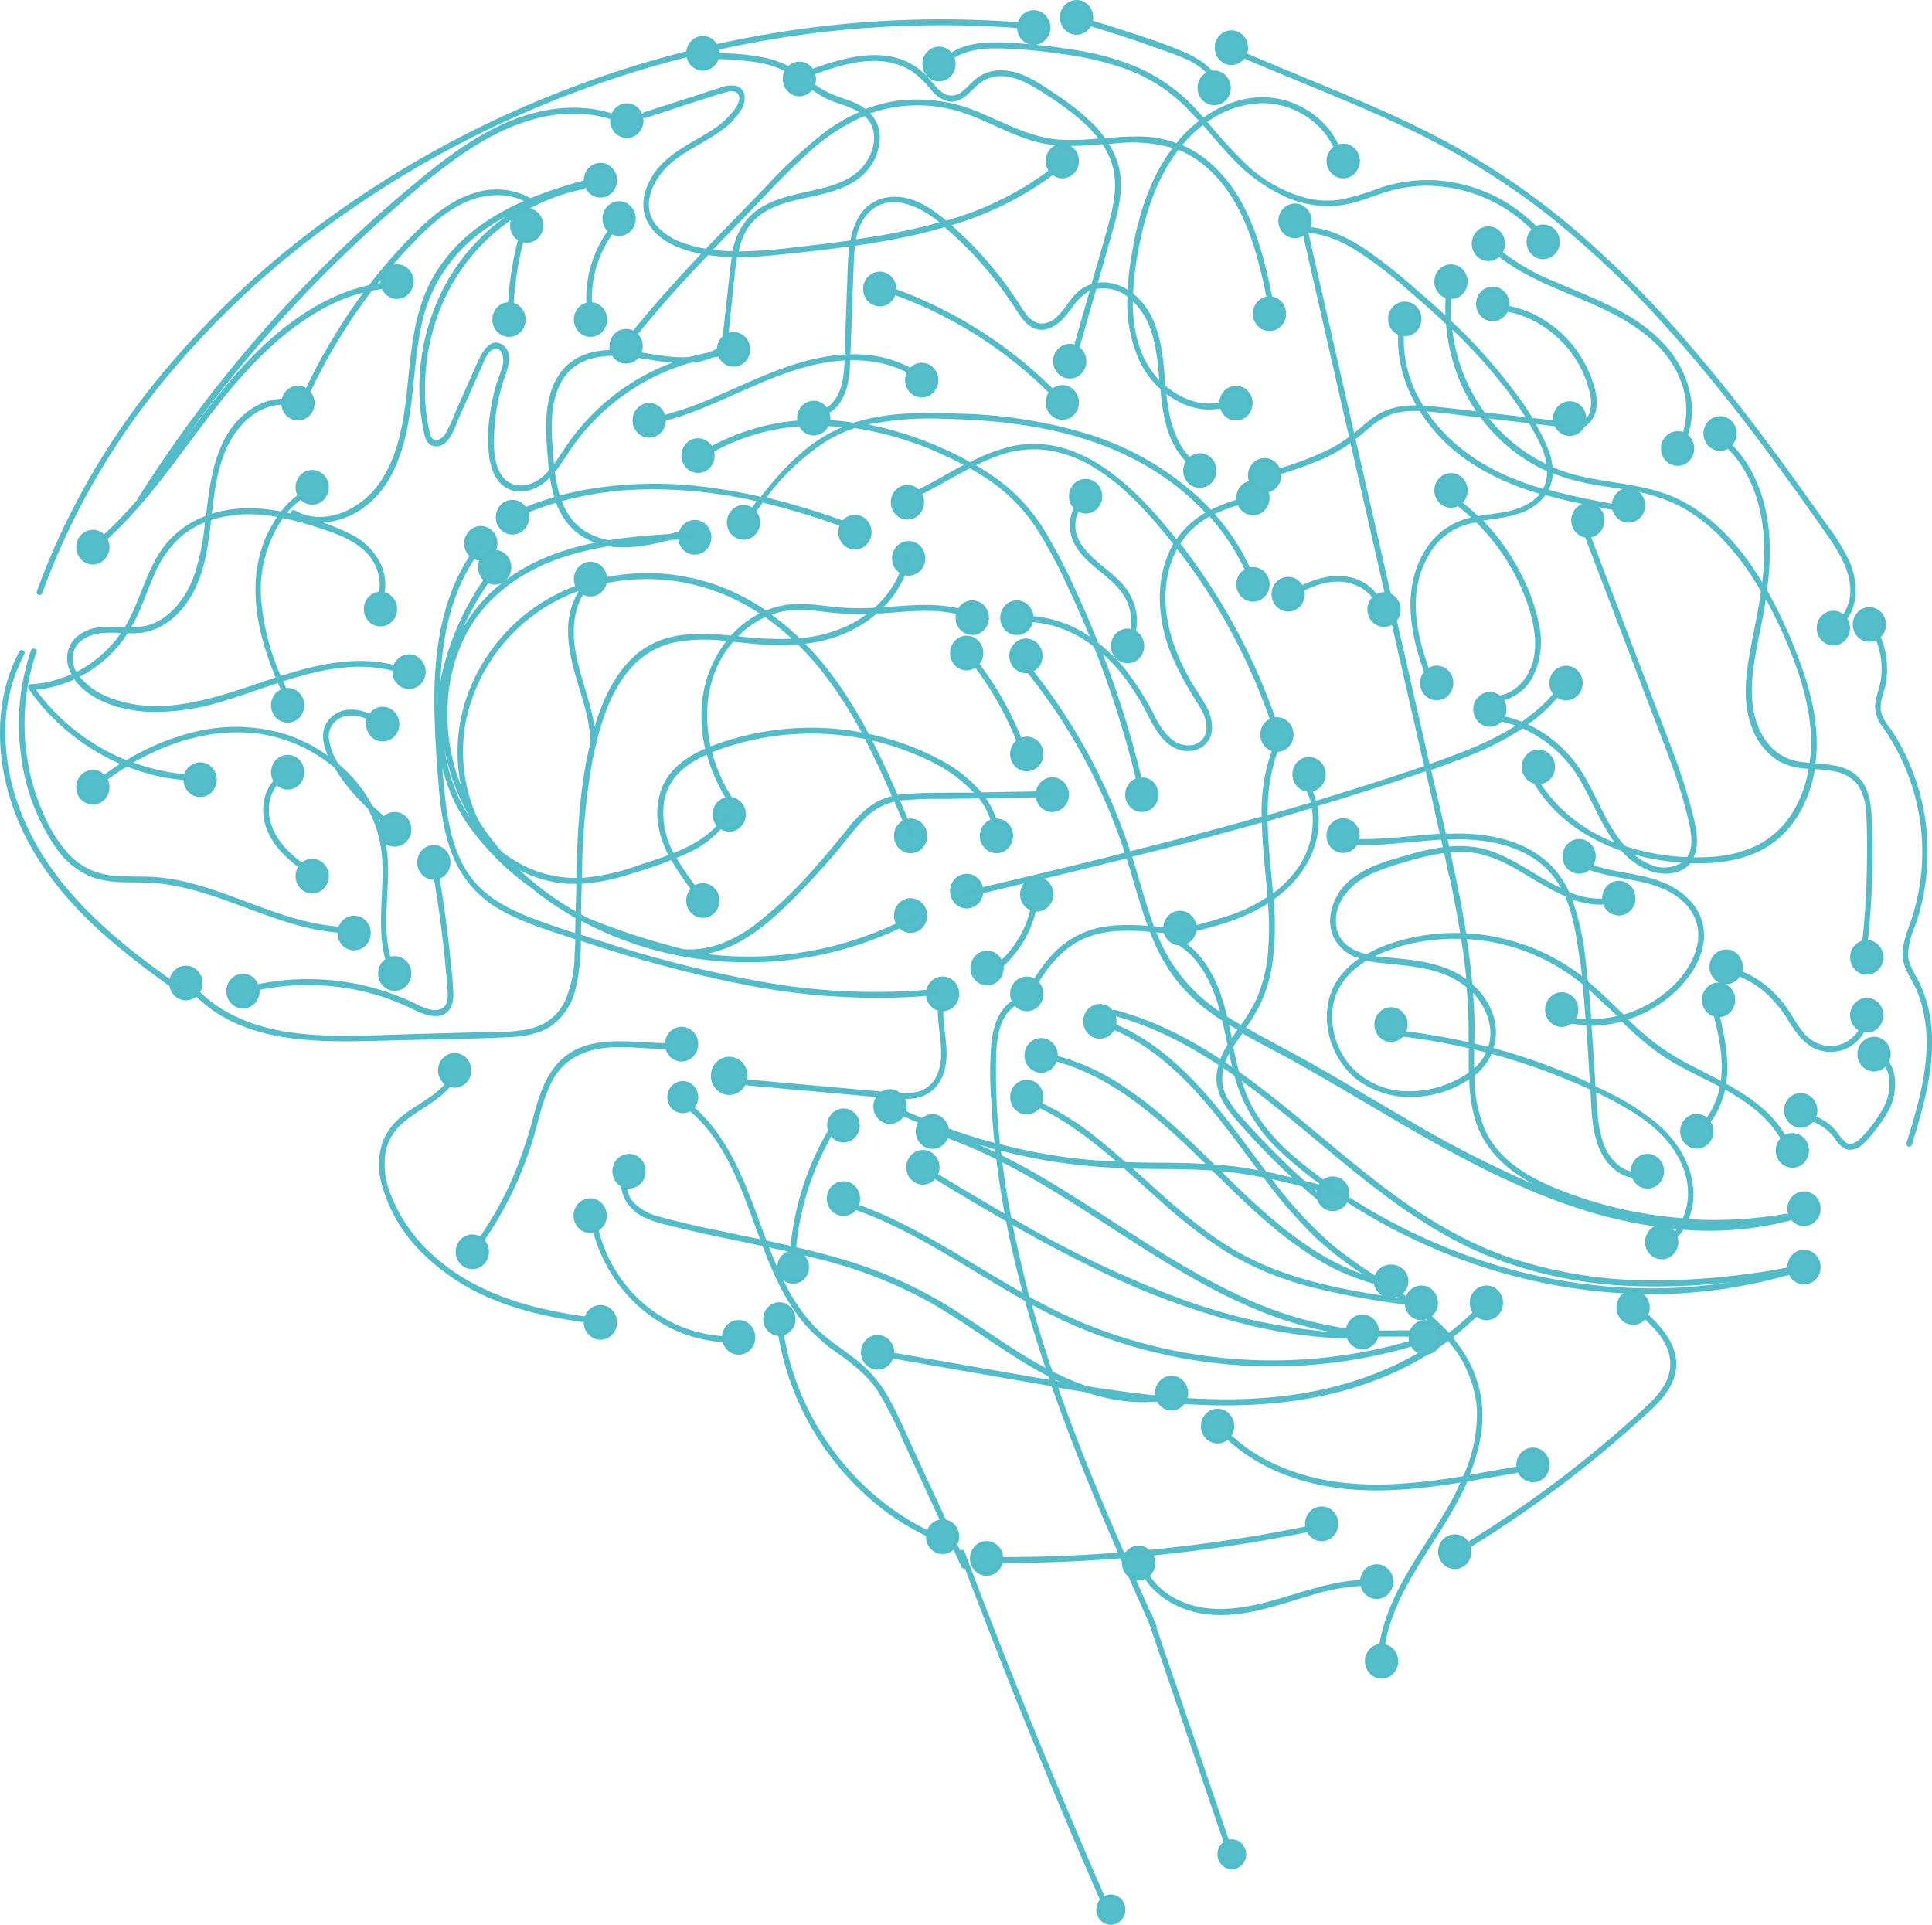 <svg id="Camada_1" data-name="Camada 1" xmlns="http://www.w3.org/2000/svg" viewBox="0 0 404.82 403.33"><defs><style>.cls-1{fill:#52bdc9;}.cls-2{fill:#54beca;}.cls-2,.cls-3{stroke:#52bdc9;stroke-miterlimit:10;}.cls-3{fill:#56beca;}</style></defs><title>cerebro</title><path class="cls-1" d="M242.46,470.32q-6.21-14.19-12.15-28.53t-11.68-29.07q-3.18-8.16-6.27-16.35a.63.63,0,0,0-.94-.31l-9.72-21c-1.7-3.67-3.28-7.44-5.25-10.95a26.68,26.68,0,0,0-7.12-8.24c-2.83-2.18-5.86-4.05-8.37-6.66a37.08,37.08,0,0,1-6-8.6c-3.27-6.25-5.3-13.08-7.93-19.63-2.86-7.11-6.51-14.1-12.55-18.77-.62-.47-1.22.61-.6,1.08,11,8.55,13.32,24.05,19.17,36.18a43.91,43.91,0,0,0,5.32,8.64,38.71,38.71,0,0,0,7.8,6.95c3,2.18,5.91,4.43,8,7.64a77.72,77.72,0,0,1,5.26,10.33q6.15,13.29,12.31,26.56a.48.48,0,0,0,.68.26q5,13.08,10.14,26.06,5.81,14.47,11.88,28.83,3.45,8.12,7,16.19C241.75,471.68,242.78,471.05,242.46,470.32Z" transform="translate(-10.25 -71.22)"/><path class="cls-1" d="M330.81,378.06c-4.21.68-8.42,1.47-12.64,2.18a35.88,35.88,0,0,0,2.61-10.1,24.45,24.45,0,0,0-4.09-15.91,29.45,29.45,0,0,0-1.88-2.52.71.71,0,0,0,0-.41,55.36,55.36,0,0,0,6.76-6.16c.53-.58-.31-1.46-.85-.88a55.64,55.64,0,0,1-6.89,6.25,44.22,44.22,0,0,0-6-5.48l.14,0c.76.1.76-1.15,0-1.25l-2.18-.3c-1.13-.81-2.29-1.61-3.46-2.39.7,0,1-1.09.24-1.2-1-.14-2-.35-2.94-.58a110,110,0,0,1-9.92-7,86.59,86.59,0,0,1-12.93-14c4,.88,8,1.95,12,3a.62.62,0,0,0,.32-1.2c-4.47-1.21-9-2.42-13.5-3.35-2.91-3.83-5.73-7.73-8.68-11.48-6.68-8.48-14.7-16.65-24.87-20.19a30.5,30.5,0,0,0-3.77-1.05c-.75-.17-1.07,1-.32,1.2,10.51,2.27,19,9.89,25.85,18.12,3.51,4.21,6.74,8.68,10.05,13.08-1-.19-2-.38-3-.54-2-.31-4.09-.52-6.15-.67-5.69-5.6-11.41-11.17-18-15.67a47.21,47.21,0,0,0-17.3-7.69c-.75-.15-1.07,1.05-.32,1.2,11.4,2.29,20.87,9.79,29.31,17.74,1.5,1.42,3,2.86,4.45,4.3-3.55-.2-7.12-.24-10.68-.26-2,0-4.07-.07-6.11-.14-1.65-1.45-3.31-2.88-5-4.25a59.59,59.59,0,0,0-16.8-10c-.72-.27-1,.94-.31,1.2,7.59,2.75,14.06,7.64,20.21,12.95-3.39-.16-6.77-.41-10.14-.85a117.1,117.1,0,0,1-14.24-2.8q-.23-2.07-.39-4.14A127.69,127.69,0,0,1,219,292c.14-3.6.77-7.92,3.94-10,.65-.43.05-1.51-.61-1.08-2.79,1.84-3.9,5.16-4.31,8.44a73.72,73.72,0,0,0-.06,12.52q.22,4.43.68,8.83c-.69-.19-1.39-.37-2.08-.57a119.08,119.08,0,0,1-18.86-7.24c-.69-.34-1.3.74-.6,1.08,2.73,1.32,5.52,2.51,8.34,3.62a.64.64,0,0,0,.23,1.06A94,94,0,0,1,219,314.13q.71,5.72,1.75,11.37c-5.53-3.19-11-6.48-16.49-9.78-.66-.41-1.26.67-.6,1.07,5.78,3.49,11.56,7,17.4,10.33.16.83.32,1.66.49,2.48q1.31,6.31,3,12.52c-3.68-2.07-7.3-4.27-10.92-6.45-8.15-4.9-16.42-9.72-25.42-12.68-.73-.24-1,1-.31,1.2,13.33,4.39,24.85,12.79,37.1,19.6,1.55,5.58,3.28,11.1,5.15,16.56l-4.19-.72-31.05-5.42c-.75-.13-1.07,1.08-.31,1.21l28.12,4.9,7.89,1.37c2.52,7.24,5.28,14.39,8.2,21.46,3.88,9.43,8,18.75,12.16,28.06L263.48,448l3.71,10.86c.25.75,1.4.42,1.15-.33l-13-38.15-2.77-8.13a.68.68,0,0,0,0-.42l-.47-1c-.14-.43-.29-.85-.43-1.27a.56.56,0,0,0-.29-.34c-6.91-15.54-13.77-31.13-19.41-47.23,6.17,1.05,12.35,2,18.57,2.73,16.68,1.86,33.95,1.53,49.75-5a63.72,63.72,0,0,0,13.38-7.49,24.35,24.35,0,0,1,6.05,14.36,31.75,31.75,0,0,1-2.89,13.94,124.15,124.15,0,0,1-15.25,1.7c-8.23.32-16.65-.71-24.23-4.24a34.58,34.58,0,0,1-11-7.93c-.54-.58-1.38.31-.85.89,5.66,6.14,13.31,9.75,21.23,11.41,9.09,1.9,18.4,1.2,27.52-.17l2-.32c-.33.73-.68,1.46-1,2.17-5.22,10.26-13.51,19.16-15.82,30.86a30.67,30.67,0,0,0-.53,4.17c-.05.8,1.14.8,1.19,0,.74-12.25,9.16-21.72,14.81-31.82,1-1.81,2-3.68,2.81-5.61,4.51-.74,9-1.59,13.51-2.32C331.88,379.14,331.56,377.93,330.81,378.06Zm-115.45-67c1.12.34,2.24.69,3.37,1,0,.2.05.41.08.62C217.67,312.12,216.52,311.59,215.36,311.07ZM268,316.83c2.33.28,4.65.67,7,1.14a105,105,0,0,0,10.68,12.37,75.3,75.3,0,0,0,10.1,7.87c-8.59-3-16.13-8.85-22.92-15.1-2.28-2.11-4.51-4.28-6.73-6.47Zm-19-.7c5.08.08,10.18,0,15.25.37,6.46,6.34,12.9,12.73,20.48,17.62a46.83,46.83,0,0,0,14.55,6.41l.68.45c1.09.71,2.18,1.43,3.26,2.17-11.88-1.67-23.9-3.88-34.44-10.09-7.79-4.6-14.38-10.93-21.17-17Zm-28.71-1.34c9.05,4.61,17.61,10.34,26.17,15.86,12.81,8.25,26.25,16.35,41.18,19.4.46.1.92.16,1.38.25a118.77,118.77,0,0,1-31.75-7.08,224.12,224.12,0,0,1-34.32-16.43l-.82-.48Q221,320.58,220.28,314.79Zm2.16,13.13c4.93,2.8,9.9,5.51,15,8A158.74,158.74,0,0,0,273,349.16a104.42,104.42,0,0,0,21,2.62.58.58,0,0,0,.55-.74c1.89.16,3.79.25,5.69.26,2.67,0,5.36-.06,8,.1a103.86,103.86,0,0,1-72.22-3.47,112.58,112.58,0,0,1-10.09-5Q224,335.49,222.44,327.92ZM280,363.64c-16.21,2.07-32.51-.31-48.55-3.06a2,2,0,0,0-.08-.22q-2.69-7.8-4.92-15.77c2.31,1.25,4.65,2.45,7,3.53a105.06,105.06,0,0,0,49,9.26A103.48,103.48,0,0,0,310.35,352a.56.56,0,0,0,.39-.43c.43.05.85.11,1.28.18C302.57,358.46,291.28,362.2,280,363.64ZM302.38,350a70.86,70.86,0,0,1-11.73-.7,79.77,79.77,0,0,1-21.74-7.12c-13.91-6.66-26.37-16.06-39.65-23.9-3-1.77-6.06-3.46-9.17-5,0-.32-.09-.63-.13-.94,3.66.94,7.36,1.72,11.09,2.3A124.59,124.59,0,0,0,245.72,316c2.43,2.15,4.83,4.34,7.23,6.47a105.94,105.94,0,0,0,14,10.92A66.56,66.56,0,0,0,285.3,341a169.26,169.26,0,0,0,20.09,3.66,50.11,50.11,0,0,1,6.77,5.85A61.48,61.48,0,0,0,302.38,350Z" transform="translate(-10.25 -71.22)"/><ellipse class="cls-2" cx="143.06" cy="229.89" rx="2.74" ry="2.87"/><ellipse class="cls-2" cx="215.15" cy="208.26" rx="2.99" ry="3.14"/><ellipse class="cls-2" cx="232.75" cy="400.15" rx="2.56" ry="2.68"/><ellipse class="cls-2" cx="258.11" cy="388.55" rx="2.52" ry="2.64"/><path class="cls-1" d="M208.13,280.53c.14-.78-1-1.12-1.15-.33-.78,4.16.63,8.21.45,12.37a9.9,9.9,0,0,1-1.35,4.89,6.1,6.1,0,0,1-4.15,2.64,18.9,18.9,0,0,1-5.15,0l-6.49-.58-13-1.17-14.73-1.32c-.76-.07-.76,1.18,0,1.25l27.4,2.46,6.78.61a20.88,20.88,0,0,0,5.24,0c3.44-.58,5.72-3.15,6.37-6.68C209.25,289.94,207.24,285.24,208.13,280.53Z" transform="translate(-10.25 -71.22)"/><ellipse class="cls-2" cx="152.8" cy="225.43" rx="3.35" ry="3.51"/><ellipse class="cls-2" cx="197.5" cy="208.26" rx="2.99" ry="3.14"/><path class="cls-1" d="M206.32,392.64c-13-5.76-23.56-17.19-28.84-30.91a57.63,57.63,0,0,1-3.15-11.93c-.12-.8-1.26-.46-1.15.33a58.55,58.55,0,0,0,22.06,37.37,51.64,51.64,0,0,0,10.47,6.22C206.41,394,207,393,206.32,392.64Z" transform="translate(-10.25 -71.22)"/><ellipse class="cls-2" cx="163.3" cy="276.4" rx="2.89" ry="3.03"/><ellipse class="cls-2" cx="197.5" cy="322" rx="2.99" ry="3.14"/><path class="cls-1" d="M184.77,306.44A59.88,59.88,0,0,0,175.6,338a.6.6,0,1,0,1.2,0,58.56,58.56,0,0,1,9-30.93A.6.6,0,0,0,184.77,306.44Z" transform="translate(-10.25 -71.22)"/><ellipse class="cls-3" cx="176.73" cy="235.83" rx="2.92" ry="3.06"/><ellipse class="cls-3" cx="166.19" cy="265.51" rx="2.84" ry="2.98"/><ellipse class="cls-2" cx="186.48" cy="231.86" rx="2.99" ry="3.14"/><ellipse class="cls-2" cx="279.27" cy="250.14" rx="2.99" ry="3.14"/><ellipse class="cls-2" cx="183.88" cy="283.36" rx="2.99" ry="3.14"/><ellipse class="cls-2" cx="311.45" cy="273" rx="2.99" ry="3.14"/><ellipse class="cls-2" cx="289.48" cy="348.1" rx="2.99" ry="3.14"/><ellipse class="cls-2" cx="230.46" cy="214.01" rx="2.99" ry="3.14"/><ellipse class="cls-2" cx="218.15" cy="221.15" rx="2.99" ry="3.14"/><ellipse class="cls-2" cx="215.15" cy="229.89" rx="2.99" ry="3.14"/><ellipse class="cls-2" cx="193.38" cy="244.6" rx="2.99" ry="3.14"/><ellipse class="cls-2" cx="176.73" cy="251.16" rx="2.99" ry="3.14"/><path class="cls-1" d="M255,363.21c-8.27,1.63-16.7-.82-24.13-4.57-7.61-3.83-14.44-9.09-21.67-13.59A91.81,91.81,0,0,0,186.46,335c-8-2.35-16.15-3.93-24.27-5.63-4.51-.95-9-1.88-13.47-3.13a11.47,11.47,0,0,1-5.56-2.91,5.26,5.26,0,0,1-1.17-5.68c.36-.71-.67-1.35-1-.63-1.74,3.51.66,7.3,3.65,9a22.93,22.93,0,0,0,5.49,1.91c2.08.53,4.16,1,6.26,1.49,8.38,1.87,16.83,3.39,25.15,5.55a95.08,95.08,0,0,1,24,9.38c7.71,4.45,14.78,10,22.59,14.31,8.3,4.55,17.78,7.68,27.19,5.82C256.06,364.26,255.74,363.06,255,363.21Z" transform="translate(-10.25 -71.22)"/><ellipse class="cls-2" cx="131.8" cy="245.42" rx="2.99" ry="3.14"/><path class="cls-1" d="M387.51,336.26a150.06,150.06,0,0,1-31.18,3.25,93.72,93.72,0,0,1-30.53-5.05c-9.9-3.5-18.81-9.22-27.18-15.69s-16.16-13.52-24.53-19.88c-8.2-6.22-17-11.8-26.69-15-1.18-.39-2.38-.75-3.58-1.07a.63.63,0,0,0-.32,1.21c10,2.65,19.05,7.95,27.45,14.08s16.44,13.36,24.73,19.94,17,12.57,26.72,16.48a91.06,91.06,0,0,0,30.36,6.18,142.35,142.35,0,0,0,31.17-2.47c1.3-.23,2.6-.49,3.9-.75C388.58,337.31,388.26,336.1,387.51,336.26Z" transform="translate(-10.25 -71.22)"/><ellipse class="cls-2" cx="378" cy="265.51" rx="2.99" ry="3.14"/><path class="cls-1" d="M166.57,351.08a28.17,28.17,0,0,1-16.81-3.44,29.55,29.55,0,0,1-11.63-12.17,31.42,31.42,0,0,1-3-9.07c-.14-.79-1.29-.46-1.15.33,2.13,12.13,11.08,22,22.53,24.9a28.71,28.71,0,0,0,10.11.7C167.33,352.25,167.34,351,166.57,351.08Z" transform="translate(-10.25 -71.22)"/><ellipse class="cls-2" cx="123.66" cy="254.73" rx="2.99" ry="3.14"/><ellipse class="cls-2" cx="154.77" cy="280.23" rx="2.99" ry="3.14"/><path class="cls-1" d="M136,347.48c-12.07-1.44-24.65-4.25-34.24-12.57A33.19,33.19,0,0,1,92,321.19a16.37,16.37,0,0,1-.87-9,11.23,11.23,0,0,1,4.09-6.14c3.79-3.07,9-5,11.07-9.87.31-.73-.72-1.37-1-.63-1.92,4.58-6.82,6.43-10.41,9.24a13.06,13.06,0,0,0-4.44,5.64,15.28,15.28,0,0,0-.2,9,32.07,32.07,0,0,0,8.93,14.78,45.16,45.16,0,0,0,14.89,9.49c7,2.82,14.48,4.15,21.92,5C136.73,348.82,136.73,347.57,136,347.48Z" transform="translate(-10.25 -71.22)"/><ellipse class="cls-2" cx="95.27" cy="224.28" rx="2.99" ry="3.14"/><ellipse class="cls-2" cx="125.81" cy="277.09" rx="2.99" ry="3.14"/><path class="cls-1" d="M153.46,289.65c-8.54.94-19.3-3-26.22,4.22-2.83,3-4.09,7.12-5.16,11.06a92,92,0,0,1-4.49,13.3,74.76,74.76,0,0,1-8.23,14.19c-.46.62.37,1.51.84.88a76.55,76.55,0,0,0,12.22-25.05c1.11-4,2-8.19,4.22-11.66,2.41-3.71,6.39-5.38,10.54-5.82,5.42-.56,10.85.73,16.28.13C154.22,290.82,154.22,289.57,153.46,289.65Z" transform="translate(-10.25 -71.22)"/><ellipse class="cls-2" cx="142.81" cy="218.79" rx="2.99" ry="3.14"/><ellipse class="cls-2" cx="98.97" cy="262.3" rx="2.99" ry="3.14"/><ellipse class="cls-2" cx="378" cy="253.28" rx="2.99" ry="3.14"/><ellipse class="cls-2" cx="214.97" cy="137.43" rx="2.99" ry="3.14"/><ellipse class="cls-2" cx="100.75" cy="113.86" rx="2.99" ry="3.14"/><ellipse class="cls-2" cx="190.8" cy="175.15" rx="2.99" ry="3.14"/><ellipse class="cls-2" cx="190.39" cy="117" rx="2.99" ry="3.14"/><ellipse class="cls-2" cx="190.8" cy="191.84" rx="2.99" ry="3.14"/><ellipse class="cls-2" cx="152.8" cy="170.63" rx="2.99" ry="3.14"/><ellipse class="cls-2" cx="145.57" cy="112.59" rx="2.99" ry="3.14"/><ellipse class="cls-2" cx="103.65" cy="118.86" rx="2.99" ry="3.14"/><ellipse class="cls-2" cx="220.49" cy="166.51" rx="2.99" ry="3.14"/><path class="cls-1" d="M230.17,237l-14.27.25a29.05,29.05,0,0,0-8.78-6.9A56.15,56.15,0,0,0,192.28,225a93.87,93.87,0,0,0-7-11.41,66.53,66.53,0,0,0-6.3-7.47,33.9,33.9,0,0,0,5.37-1.11,26.19,26.19,0,0,0,9.59-5.18c6.45-.41,13.1-1.5,19.33.84.72.27,1-.94.31-1.21-5.86-2.19-12.13-1.43-18.2-1a21.18,21.18,0,0,0,4.11-5.86A19.71,19.71,0,0,0,201,188c.15-.78-1-1.12-1.15-.33a19.93,19.93,0,0,1-6.38,10.89,51.42,51.42,0,0,1-8-.13c-3.31-.34-6.66-.91-10-.53a17.64,17.64,0,0,0-4.7,1.25,45.08,45.08,0,0,0-10.93-5.52,43.51,43.51,0,0,0-25.21-.86.62.62,0,0,0-1-.26c-.27.24-.51.51-.75.77a40.58,40.58,0,0,0-5.25,2.07,38.37,38.37,0,0,0-19.93,23,35.43,35.43,0,0,0-.9,17.35c-.4-1-.78-2.09-1.1-3.16-3.52-11.85-1.74-25.75,6.77-34.83,9.71-10.36,24.2-12.51,37.39-13.29,1.81-.11,3.62-.2,5.43-.29.76,0,.77-1.28,0-1.25-13.87.68-28.85,1.57-40.29,10.82a32.21,32.21,0,0,0-7.84,9.34,61.21,61.21,0,0,1,6.69-11.46c.46-.64-.57-1.26-1-.63a56.4,56.4,0,0,0-10.17,22.32c-.06.29-.1.59-.15.89.33-8.64,1.91-17.25,6.39-24.63a34.05,34.05,0,0,1,2.33-3.36c.49-.61-.35-1.5-.84-.88-7.15,9-9.15,21-9.15,32.39,0,6.16.41,12.34.93,18.47.44,5.15,1.16,10.37,3.23,15.1a22.67,22.67,0,0,0,10.05,10.83c4.77,2.65,10.09,4.21,15.22,5.91l.1,0c0,1-.09,2.07-.14,3.1a25.94,25.94,0,0,1-1.89,9.6,10.57,10.57,0,0,1-7.14,6c-3.5.91-7.25.74-10.84.83l-12.63.34c-8.12.21-16.35.8-24.45,0-7-.67-14.19-2.68-19.85-7.27a25.63,25.63,0,0,1-3.58-3.56c-.51-.61-1.35.27-.85.88,10.32,12.46,27.5,11.72,41.81,11.35,8.38-.22,16.78-.31,25.16-.68,3.24-.14,6.69-.54,9.47-2.46a13.26,13.26,0,0,0,5-7.7,42.7,42.7,0,0,0,1.11-9.9v-.16a273.62,273.62,0,0,0,34.1,9.15,141.9,141.9,0,0,0,35.78,2.58c1.52-.1,3-.24,4.54-.4.76-.08.77-1.33,0-1.24a132.82,132.82,0,0,1-35.22-1.3,245.58,245.58,0,0,1-34.52-8.58l-4.65-1.48c0-1,0-1.93.06-2.9a73.08,73.08,0,0,0,27.62,8.33A74.5,74.5,0,0,0,198,266.1c1.51-.69,3-1.45,4.45-2.25.68-.37.07-1.45-.6-1.08a72.83,72.83,0,0,1-37.07,8.85c-2.2-.06-4.39-.25-6.58-.51a23.88,23.88,0,0,0,7.67-2.9c5.12-3,9.45-7.39,13.56-11.7q3.27-3.44,6.32-7.08c1.85-2.2,3.56-4.57,5.59-6.6a13,13,0,0,1,6.32-3.64c.49,1.15,1,2.29,1.46,3.44.58,1.38,1.15,2.76,1.73,4.15.3.73,1.33.1,1-.63-1-2.39-2-4.79-3-7.18a78.61,78.61,0,0,1,9.21-.34l7.31-.12A15.05,15.05,0,0,1,218.3,245c.14.79,1.29.46,1.15-.33a15.85,15.85,0,0,0-2.62-6.19l13.34-.23C230.94,238.24,230.94,237,230.17,237Zm-47.54-24.91a87.54,87.54,0,0,1,8.13,12.59c-1.41-.26-2.82-.48-4.25-.64a59,59,0,0,0-27.35,3.57c-1.56-7-.79-14.37,3.5-20.39.37-.53.78-1,1.2-1.53,3.14.32,6.28.7,9.44.73,1.37,0,2.73-.06,4.1-.18A62.14,62.14,0,0,1,182.63,212.09Zm-24.63,16c-4.19,1.84-8,4.58-9.39,9.17s-.37,9.08,1.69,13.13c-2.05.78-4.14,1.44-6.1,2.09a46,46,0,0,1-12,2.69,143.39,143.39,0,0,1,2.17-24.49c.22-1.12.47-2.25.74-3.39a.57.57,0,0,0,.13-.39s0-.08,0-.12c1.4-5.77,3.52-11.57,7.46-15.85a16.92,16.92,0,0,1,8.81-5.09,34.46,34.46,0,0,1,10.68-.32l.29,0a25,25,0,0,0-5.24,14.57A30.46,30.46,0,0,0,158,228.09Zm16.48-28.78c3.14-.57,6.37-.13,9.51.23a54.57,54.57,0,0,0,7.87.36,23.56,23.56,0,0,1-4.23,2.53,29.27,29.27,0,0,1-9.84,2.51,54.61,54.61,0,0,0-5.85-4.92A16,16,0,0,1,174.48,199.31Zm1.67,5.75a68.25,68.25,0,0,1-10.4-.43l-.83-.08a19.53,19.53,0,0,1,5.64-4A51.83,51.83,0,0,1,176.15,205.06Zm-42.66-10.67a42.1,42.1,0,0,1,23.08-.41,43.69,43.69,0,0,1,12.84,5.79,20.61,20.61,0,0,0-6,4.62c-6.09-.59-12.5-.87-17.9,2.53S136.9,216.78,135,223c-.06.18-.1.37-.16.55-.79-5.06-2.8-9.86-3.82-14.89C130,203.82,130.21,198.18,133.49,194.39Zm-24.61,48.35a32.49,32.49,0,0,1-2.37-4.09,37.26,37.26,0,0,1-3.12-10.59A43.44,43.44,0,0,0,108.88,242.74Zm21.88,24c-3.42-1.1-6.83-2.25-10.16-3.59-4.66-1.87-9.23-4.46-12.18-8.81-2.81-4.15-4-9.19-4.68-14.16-.35-2.66-.59-5.36-.78-8.06a38,38,0,0,0,1.59,5,33.57,33.57,0,0,0,3.07,5.85.47.47,0,0,0,.06.15,55.42,55.42,0,0,0,14,14.22c.6.49,1.19,1,1.8,1.44a66.91,66.91,0,0,0,7.34,4.79C130.82,264.65,130.79,265.7,130.76,266.75Zm.12-4.56c-.81-.46-1.61-.94-2.4-1.43a63,63,0,0,1-9.3-7.17,25.66,25.66,0,0,0,9.95,2.82c.62,0,1.24,0,1.86,0C131,258.37,130.92,260.28,130.88,262.19Zm.14-7a24.19,24.19,0,0,1-9.65-1.94,27,27,0,0,1-5.92-3.51,50.66,50.66,0,0,1-5-6.73,33.6,33.6,0,0,1-2.44-21.3,37,37,0,0,1,17.5-23.86,38.9,38.9,0,0,1,6-2.8,16.28,16.28,0,0,0-2.23,8.36c0,5.1,1.76,9.93,3.14,14.74A35.93,35.93,0,0,1,134,226.7C131.68,236,131.24,245.6,131,255.2Zm62.2-15.53a25.43,25.43,0,0,0-5.72,5.67c-2,2.42-3.94,4.81-6,7.12a90.11,90.11,0,0,1-13.27,12.72c-4.31,3.16-9.57,5.43-14.83,4.93a148.33,148.33,0,0,1-19.6-6.35l-1.78-.94c0-2.13.07-4.27.12-6.4a41.13,41.13,0,0,0,9.68-1.87c3-.91,6.1-1.9,9.07-3.09a60.51,60.51,0,0,0,5.86,8.29c.49.62,1.33-.27.84-.88A59.69,59.69,0,0,1,152,251c.73-.31,1.46-.61,2.17-.95a20.74,20.74,0,0,0,9-7.47.6.6,0,0,0-1-.63c-2.5,4-6.51,6.29-10.76,8a17.26,17.26,0,0,1-2.06-10.43c.75-5.26,4.65-8.23,9-10.18a35.49,35.49,0,0,0,4.46,9.89c.43.66,1.47,0,1-.63a34.1,34.1,0,0,1-4.35-9.75c1.43-.57,2.89-1.06,4.28-1.48a56.8,56.8,0,0,1,27.74-1.31c2,3.9,3.89,7.92,5.65,12A12.41,12.41,0,0,0,193.22,239.67Zm17.49-2.33c-3.17,0-6.34,0-9.51.18a25,25,0,0,0-2.86.29c-1.66-3.86-3.41-7.68-5.32-11.4a55.5,55.5,0,0,1,11.29,3.91,31.94,31.94,0,0,1,10,7Z" transform="translate(-10.25 -71.22)"/><path class="cls-2" d="M216.92,200.14a3.12,3.12,0,0,1-2.46,3.61,3,3,0,0,1-3.44-2.58,3.13,3.13,0,0,1,2.46-3.61A3,3,0,0,1,216.92,200.14Z" transform="translate(-10.25 -71.22)"/><ellipse class="cls-2" cx="123.73" cy="121.35" rx="2.99" ry="3.14"/><path class="cls-1" d="M278.52,224.78A128.58,128.58,0,0,0,258,185.67l-.41-.52a16.37,16.37,0,0,1,4.15-4.47,18.1,18.1,0,0,1,1.95-1.22,45,45,0,0,1,8.51,13.79c.28.73,1.43.41,1.15-.33a46.58,46.58,0,0,0-8.58-14,34.12,34.12,0,0,1,8.7-2.68c.75-.14.43-1.35-.32-1.2a33.79,33.79,0,0,0-9.18,3,49.54,49.54,0,0,0-4.16-4,61.06,61.06,0,0,0-21.14-11.73,99.71,99.71,0,0,0-27.25-4.41c-7.34-.28-15.1-.42-22.19,1.89-1.59-.23-3.17-.41-4.77-.51a46.31,46.31,0,0,0-24.94,5.32c-.95.52-1.88,1.08-2.79,1.67-.64.43-.05,1.51.61,1.08a43.79,43.79,0,0,1,24.18-6.9c1.73,0,3.45.11,5.16.28-.58.25-1.16.51-1.73.8-6.16,3.1-11,8.26-15.28,13.79-2.93-.67-5.88-1.24-8.85-1.67A84.33,84.33,0,0,0,132,174a65.8,65.8,0,0,0-15.39,5.12c-.7.34-.09,1.41.6,1.08a68.87,68.87,0,0,1,27.6-6.42,96.87,96.87,0,0,1,24,2.49c-.53.71-1.05,1.41-1.56,2.12s-1.21,1.69-1.8,2.54c-.45.65.58,1.28,1,.63,1.17-1.67,2.37-3.36,3.62-5,1.21.29,2.42.59,3.63.91a168.44,168.44,0,0,1,16,5.2c.72.27,1-.93.32-1.2a161.52,161.52,0,0,0-19.16-6A48.5,48.5,0,0,1,183,163.92a28.76,28.76,0,0,1,6.38-3,69.83,69.83,0,0,1,18.15,5.45q2.35,1.05,4.63,2.27c-3.81,2-7.51,4.35-11.44,6.06-.7.3-.4,1.51.31,1.2,4.29-1.86,8.28-4.4,12.44-6.55a51.28,51.28,0,0,1,5,3.18,36,36,0,0,1,8.95,9.41,100.72,100.72,0,0,1,6.49,12.08c1.66,3.48,3.2,7,4.66,10.59a24.49,24.49,0,0,0-14.62-4.37c-.77,0-.77,1.29,0,1.25a24,24,0,0,1,15.51,5.25,210.77,210.77,0,0,1,9.35,30,.6.6,0,1,0,1.15-.33,210.17,210.17,0,0,0-8.39-27.53l-.25-.63a33.56,33.56,0,0,1,3.24,3.29,50.2,50.2,0,0,1,6.32,9.76c1.55,3,3.47,6.36,6.92,7.14,3,.68,6.07-.88,6.4-4.31a9.05,9.05,0,0,0-1.36-5.22c-1-1.78-2.2-3.45-3.21-5.23-3.88-6.83-6.47-14.91-4.49-22.86a19.75,19.75,0,0,1,1.76-4.57,126,126,0,0,1,10.71,16.22,127.9,127.9,0,0,1,9.77,22.59A.6.6,0,1,0,278.52,224.78Zm-68-58.33a74.65,74.65,0,0,0-18.36-6.28A65.62,65.62,0,0,1,208.37,159c16.83.32,34.38,3.27,48.24,14a51.83,51.83,0,0,1,6.2,5.66,18.22,18.22,0,0,0-6.05,5.56c-8.56-10.81-20.34-22.75-34.82-19.42a37,37,0,0,0-8.45,3.26C212.51,167.45,211.52,166.93,210.52,166.45Zm45.07,19.69c-3.42,6.88-2.75,15,0,22a67.16,67.16,0,0,0,5.74,10.67c1,1.64,2,3.55,1.65,5.57a3.52,3.52,0,0,1-3.29,3c-3.67.3-5.88-3.05-7.45-6a58.62,58.62,0,0,0-6.19-9.89,34.4,34.4,0,0,0-5.69-5.56c-1.35-3.38-2.76-6.74-4.28-10.05a134.27,134.27,0,0,0-6.39-12.54,38.73,38.73,0,0,0-8.4-10.11,48.25,48.25,0,0,0-6.53-4.5,41.25,41.25,0,0,1,4.6-2,22.07,22.07,0,0,1,10.24-1.2,26.47,26.47,0,0,1,10.28,3.9c6.13,3.81,11.14,9.48,15.7,15.14l.5.64C255.91,185.54,255.74,185.83,255.59,186.14Z" transform="translate(-10.25 -71.22)"/><ellipse class="cls-2" cx="107.37" cy="108.38" rx="2.99" ry="3.14"/><ellipse class="cls-2" cx="179.13" cy="111.51" rx="2.99" ry="3.14"/><ellipse class="cls-2" cx="155.79" cy="109.46" rx="2.99" ry="3.14"/><ellipse class="cls-2" cx="262.54" cy="122.45" rx="2.99" ry="3.14"/><ellipse class="cls-2" cx="239.25" cy="166.51" rx="2.99" ry="3.14"/><ellipse class="cls-2" cx="146.26" cy="95.47" rx="2.99" ry="3.14"/><ellipse class="cls-2" cx="190.14" cy="105.24" rx="2.99" ry="3.14"/><ellipse class="cls-2" cx="267.56" cy="153.91" rx="2.99" ry="3.14"/><ellipse class="cls-2" cx="213.07" cy="129.44" rx="2.99" ry="3.14"/><ellipse class="cls-2" cx="262.54" cy="104.33" rx="2.99" ry="3.14"/><path class="cls-1" d="M225.25,228.46a68.47,68.47,0,0,0-11.46-20.3c-.5-.61-1.34.28-.84.88a67,67,0,0,1,11.15,19.75C224.37,229.53,225.52,229.21,225.25,228.46Z" transform="translate(-10.25 -71.22)"/><ellipse class="cls-2" cx="202.55" cy="136.84" rx="2.99" ry="3.14"/><ellipse class="cls-2" cx="215.15" cy="157.99" rx="2.99" ry="3.14"/><path class="cls-1" d="M248.25,199.09a12.16,12.16,0,0,0-3.48-6.19c-1.75-1.78-3.81-3.17-5.61-4.9s-3.33-3.63-3.56-6.07c-.21-2.23.77-4.85,3-5.5.74-.22.43-1.42-.31-1.2a5.57,5.57,0,0,0-3.64,4.12,8.32,8.32,0,0,0,1,6.31c2.67,4.51,8,6.4,10.49,11.07a10.35,10.35,0,0,1,.26,8.88c-.33.73.7,1.36,1,.63A11.78,11.78,0,0,0,248.25,199.09Z" transform="translate(-10.25 -71.22)"/><ellipse class="cls-2" cx="227.47" cy="103.98" rx="2.99" ry="3.14"/><ellipse class="cls-2" cx="236.26" cy="135.35" rx="2.99" ry="3.14"/><ellipse class="cls-2" cx="274.29" cy="162.25" rx="2.99" ry="3.14"/><ellipse class="cls-2" cx="247.23" cy="194.47" rx="2.99" ry="3.14"/><ellipse class="cls-2" cx="202.55" cy="186.72" rx="2.99" ry="3.14"/><ellipse class="cls-2" cx="328.14" cy="143.13" rx="2.99" ry="3.14"/><path class="cls-1" d="M104.53,271.12q-1-9.42-2.66-18.75c-.15-.79-1.3-.45-1.15.33q1.44,8,2.37,16.14.47,4,.78,8.06c.15,1.85.83,5.19-1.52,5.83-1.8.5-3.8-.61-5.38-1.36a53,53,0,0,0-6.39-2.53,52,52,0,0,0-13.53-2.41,51.36,51.36,0,0,0-15.46,1.65.62.62,0,0,0,.31,1.2,51,51,0,0,1,28.87.93A65,65,0,0,1,97.42,283c1.59.73,3.49,1.47,5.24,1,2-.56,2.65-2.65,2.58-4.63C105.14,276.58,104.82,273.83,104.53,271.12Z" transform="translate(-10.25 -71.22)"/><ellipse class="cls-2" cx="90.9" cy="180.7" rx="2.99" ry="3.14"/><ellipse class="cls-2" cx="50.91" cy="207.68" rx="2.99" ry="3.14"/><ellipse class="cls-2" cx="38.95" cy="205.98" rx="2.99" ry="3.14"/><path class="cls-1" d="M163.39,144.44a46.44,46.44,0,0,0-29.7,14.31,48.68,48.68,0,0,0-5.36,6.76c-1.72,2.6-3.45,5.51-6.32,6.84-2.61,1.21-5.54.62-7-2.09-1.36-2.54-1.33-5.72-1.2-8.54a40.74,40.74,0,0,1,1.86-10.46c.74-2.36,2.54-6.12-.25-7.86-2.55-1.59-4.3,1.9-5.15,3.81l-4.53,10.22a35.67,35.67,0,0,1-2.19,4.73c-.8,1.28-2.61,2-3.15.12a37,37,0,0,1-1.09-9.44,44.87,44.87,0,0,1,3.86-18.48,41.23,41.23,0,0,1,25.31-22.49,39.25,39.25,0,0,1,4-1,.53.53,0,0,0,.41-.66l3.5-.92a.62.62,0,0,0-.31-1.2c-13.29,3.37-28,8.38-35.28,21.55-3.72,6.73-4.36,14.6-5.14,22.17-.74,7.15-1.77,14.74-5.94,20.69-3.83,5.48-11.52,9.16-17.65,5.68a.62.62,0,0,0-.89.65l-.76-.18A16.34,16.34,0,0,1,76.7,174c.7-.29.39-1.5-.32-1.21a18,18,0,0,0-7.24,5.6,36.24,36.24,0,0,0-7.49-.67,25.5,25.5,0,0,0-7,1.14c.53-4.62,1.11-9.3,3-13.55,2-4.43,5.57-8.33,10.33-9.16a9.15,9.15,0,0,1,3.46.07c.74.16,1.06-1,.31-1.21-4.61-1-9.22,1.35-12.25,4.95-3.41,4.05-4.74,9.5-5.5,14.72-.22,1.54-.4,3.08-.57,4.63a19.35,19.35,0,0,0-8.94,6.57c-3.69,5-4.9,11.46-8.11,16.78-3.28-.12-6.59-.51-9.47,1.54a6,6,0,0,0-2.59,5.43,7.24,7.24,0,0,0,.91,2.84,23.69,23.69,0,0,1-8.49,2.12.63.63,0,0,0-.52.94A45.72,45.72,0,0,0,35.4,231.27,62.53,62.53,0,0,0,30,235.14c-.6.48,0,1.57.6,1.08a61.91,61.91,0,0,1,6.26-4.38,42.8,42.8,0,0,0,6.44,2,42.26,42.26,0,0,0,9.3,1,.63.63,0,0,0,0-1.25A41.62,41.62,0,0,1,38.2,231c9.2-5.27,19.91-8,30.17-5.23a31.53,31.53,0,0,1,12,6.35,35.57,35.57,0,0,0,4.5,6c.79.86,1.6,1.68,2.43,2.49a25.5,25.5,0,0,1,3,10.23c.6,8-1.68,16.37,1.61,24,.31.73,1.34.1,1-.63-3-7-1.06-14.91-1.38-22.26a28.26,28.26,0,0,0-1.92-9.1l2.19,2c.58.52,1.43-.36.84-.88-1.48-1.32-3-2.66-4.41-4a28.72,28.72,0,0,0-3.2-4.81,32,32,0,0,0-3.9-3.91,13.86,13.86,0,0,1-1.91-4.9,4.31,4.31,0,0,1,3.55-5.08c2.79-.58,5.47,1.08,7.79,2.49.67.4,1.27-.68.61-1.08-2.31-1.4-4.87-2.94-7.64-2.76a5.78,5.78,0,0,0-5.24,3.56c-.73,2-.18,4.15.66,6.08a33.08,33.08,0,0,0-8.52-4.38,35.63,35.63,0,0,0-19.4-.6,50.18,50.18,0,0,0-14.32,5.93,44.4,44.4,0,0,1-13.41-8.56,43.64,43.64,0,0,1-5.48-6.18,25.52,25.52,0,0,0,8-2.2,12,12,0,0,0,1.89,2.06c3.85,3.31,9.22,4.57,14.09,4.77a48.33,48.33,0,0,0,15.93-2.49c3.55-1.07,7.13-2.37,10.75-3.56.6,1.41,1.22,2.81,1.88,4.19.34.72,1.37.09,1-.63-.61-1.29-1.2-2.61-1.78-3.93,7-2.23,14.07-3.91,21.32-2.57a25.4,25.4,0,0,1,4,1.09c.73.26,1-1,.31-1.21-8.62-3.1-17.61-1.14-26.13,1.56A49.74,49.74,0,0,1,65,197a26.43,26.43,0,0,1,4.4-17l.16-.21a71.8,71.8,0,0,1,9,2.55c3.39,1.16,7,2.66,9.32,5.68,2,2.7,2.79,6.78.7,9.67-.46.64.57,1.26,1,.63,1.81-2.5,1.72-5.87.58-8.65a13.61,13.61,0,0,0-6.8-6.7A40.61,40.61,0,0,0,78,180.75a16.76,16.76,0,0,0,9.73-4.18c5.24-4.55,7.35-11.86,8.39-18.65,1.18-7.67,1.15-15.62,3.68-23a32.89,32.89,0,0,1,12.93-16.21c1.13-.76,2.29-1.45,3.46-2.1a42.57,42.57,0,0,0-11.66,12.56,45.63,45.63,0,0,0-5.46,32.62c.26,1.26.67,2.57,2,2.88,3.2.71,4.49-3.95,5.48-6.19l4.6-10.36c.54-1.22,1.12-3,2.37-3.66,1.66-.85,2.36,1.46,2.14,2.75-.3,1.75-1.11,3.41-1.58,5.11a41.57,41.57,0,0,0-1.11,5.3,32.86,32.86,0,0,0-.16,9.7c.4,2.48,1.49,5.09,3.76,6.27,2.56,1.33,5.63.44,7.81-1.29,2.46-2,4-4.84,5.78-7.4a45.84,45.84,0,0,1,28.9-18.66,41.23,41.23,0,0,1,4.29-.55C164.15,145.63,164.16,144.38,163.39,144.44ZM38.56,201.18c1.53-3.06,2.6-6.33,4-9.46a21.82,21.82,0,0,1,5.64-8.07,19,19,0,0,1,5-3,49.41,49.41,0,0,1-2.29,11.2c-1.63,4.5-4.86,8.87-9.41,10.31a12.88,12.88,0,0,1-3.81.51C38,202.19,38.3,201.7,38.56,201.18ZM26.28,212a5.09,5.09,0,0,1-.11-5.32c1.17-1.8,3.43-2.6,5.41-2.8a26.71,26.71,0,0,1,4,0c-.14.2-.28.41-.43.6A25.4,25.4,0,0,1,26.28,212ZM65.2,185.77c-2.23,6.65-1.6,13.83.34,20.47A65.86,65.86,0,0,0,68,213.18c-1.45.47-2.89,1-4.31,1.44-9.74,3.32-20.6,6.76-30.64,2.69A14.31,14.31,0,0,1,27,213.05l0-.07a25.83,25.83,0,0,0,10-9.07,17.34,17.34,0,0,0,2.88-.1c4.39-.57,8-3.66,10.29-7.47,2.75-4.51,3.59-9.91,4.22-15.13,0-.33.08-.67.11-1a24.49,24.49,0,0,1,2.37-.66,29.33,29.33,0,0,1,11.47,0A25.07,25.07,0,0,0,65.2,185.77Z" transform="translate(-10.25 -71.22)"/><ellipse class="cls-2" cx="19.45" cy="164.95" rx="2.99" ry="3.14"/><ellipse class="cls-2" cx="82.71" cy="203.99" rx="2.99" ry="3.14"/><path class="cls-1" d="M83.88,265.47c-13.8.09-25.83-8.6-39.33-10.3-3.54-.45-7.1-.14-10.64-.49a14.17,14.17,0,0,1-9.07-4.29,29.47,29.47,0,0,1-5.41-8.48,44.89,44.89,0,0,1-3.21-10.23,46.77,46.77,0,0,1,1.66-23.82c.26-.75-.89-1.08-1.15-.33a47.9,47.9,0,0,0-2.11,21.66A43.14,43.14,0,0,0,22.07,249a16.67,16.67,0,0,0,7.43,6c3.55,1.32,7.41,1.06,11.11,1.15,7.14.18,13.89,2.57,20.55,5.05,7.34,2.73,14.82,5.59,22.72,5.54A.63.63,0,0,0,83.88,265.47Z" transform="translate(-10.25 -71.22)"/><ellipse class="cls-2" cx="74.2" cy="195.5" rx="2.99" ry="3.14"/><path class="cls-1" d="M75.4,253.27c-3.47-2.31-7-5.15-8.35-9.39-1.17-3.68-.12-8.44,3.7-9.88.71-.27.4-1.48-.32-1.21-4.13,1.56-5.78,6.46-4.74,10.68,1.22,4.95,5.18,8.26,9.1,10.88C75.44,254.78,76,253.7,75.4,253.27Z" transform="translate(-10.25 -71.22)"/><ellipse class="cls-2" cx="60.28" cy="161.81" rx="2.99" ry="3.14"/><ellipse class="cls-2" cx="65.42" cy="183.58" rx="2.99" ry="3.14"/><ellipse class="cls-2" cx="41.94" cy="163.37" rx="2.99" ry="3.14"/><ellipse class="cls-2" cx="79.72" cy="127.62" rx="2.99" ry="3.14"/><ellipse class="cls-2" cx="85.71" cy="140.74" rx="2.99" ry="3.14"/><ellipse class="cls-2" cx="62.43" cy="84.47" rx="2.99" ry="3.14"/><ellipse class="cls-2" cx="147.27" cy="188.7" rx="2.99" ry="3.14"/><ellipse class="cls-2" cx="208.79" cy="175.15" rx="2.99" ry="3.14"/><ellipse class="cls-2" cx="82.71" cy="173.77" rx="2.99" ry="3.14"/><ellipse class="cls-2" cx="80.19" cy="151.72" rx="2.99" ry="3.14"/><ellipse class="cls-2" cx="65.42" cy="102.11" rx="2.99" ry="3.14"/><ellipse class="cls-2" cx="60.28" cy="147.78" rx="2.99" ry="3.14"/><path class="cls-1" d="M226.28,76.09a215.56,215.56,0,0,0-51.57,1.69,220.77,220.77,0,0,0-50.09,13.87A217.26,217.26,0,0,0,80,116.29a190.29,190.29,0,0,0-35.12,32.44,155.21,155.21,0,0,0-24.79,40.88c-.75,1.83-1.45,3.69-2.13,5.55-.27.76.89,1.08,1.15.33a151.21,151.21,0,0,1,23.45-42,185.49,185.49,0,0,1,33.88-33.09,214.66,214.66,0,0,1,43.33-25.38,221.34,221.34,0,0,1,49-15A215.3,215.3,0,0,1,220,76.87c2.1.12,4.21.28,6.31.47C227.05,77.4,227,76.15,226.28,76.09Z" transform="translate(-10.25 -71.22)"/><ellipse class="cls-2" cx="216.6" cy="5.77" rx="2.99" ry="3.14"/><path class="cls-1" d="M141.28,96.08c-8-3.69-17.22-2.6-25.13.9-8.13,3.59-15.16,9.42-22,15.21s-13.36,12-19.62,18.44-12.15,13.19-17.76,20.21S45.9,165.19,41,172.74c-.62.94-1.22,1.88-1.83,2.82a.73.73,0,0,0-.09.31,83.23,83.23,0,0,1-8.59,8.72c-.6.51.25,1.39.84.88C40,178,46.59,168.29,53.57,159.11c6.72-8.84,14.13-17.41,23.74-22.84a35,35,0,0,1,16.82-4.8c.77,0,.77-1.26,0-1.25-10.77.09-20.49,5.84-28.38,13.13-6.42,5.93-11.66,13-16.91,20.05a286.5,286.5,0,0,1,23.83-29q9-9.6,18.87-18.29c6.61-5.83,13.44-11.76,21.1-16,8.48-4.7,18.91-7.13,28-2.94C141.37,97.48,142,96.4,141.28,96.08Z" transform="translate(-10.25 -71.22)"/><ellipse class="cls-2" cx="19.45" cy="114.65" rx="2.99" ry="3.14"/><ellipse class="cls-2" cx="83.18" cy="59" rx="2.99" ry="3.14"/><ellipse class="cls-2" cx="131.34" cy="25.28" rx="2.99" ry="3.14"/><ellipse class="cls-2" cx="125.81" cy="37.76" rx="2.99" ry="3.14"/><ellipse class="cls-2" cx="153.71" cy="73.21" rx="2.99" ry="3.14"/><path class="cls-1" d="M161,143.88c-5.39,3.8-12.21,1.71-18.13.93-5.58-.72-11.92-.35-15.47,4.88-3.22,4.74-2.87,11.23-2.44,16.73.47,6,1.3,12.68,6.29,16.5,6.38,4.87,14.73,2.79,21.7.83.74-.2.43-1.41-.32-1.2-6.17,1.73-13.19,3.64-19.21.31-5.51-3.05-6.69-9.51-7.19-15.47-.45-5.29-1-11.49,1.7-16.26,3.1-5.47,9.42-5.78,14.83-5.08,6.19.79,13.2,2.89,18.84-1.09C162.25,144.51,161.65,143.43,161,143.88Z" transform="translate(-10.25 -71.22)"/><path class="cls-1" d="M121.64,112.87a14.75,14.75,0,0,0-12.09-1.18c-4.17,1.28-7.77,4-11,7a111.52,111.52,0,0,0-17.4,21.53,121.86,121.86,0,0,0-7.52,13.92c-.33.72.7,1.36,1,.63a118.8,118.8,0,0,1,13.84-23,116.32,116.32,0,0,1,8.78-10.13c3-3.09,6.27-6,10.15-7.88,4.25-2,9.44-2.43,13.57.12C121.7,114.36,122.3,113.28,121.64,112.87Z" transform="translate(-10.25 -71.22)"/><path class="cls-1" d="M334.77,121.59a32.6,32.6,0,0,0-22.29-12.48,31.29,31.29,0,0,0-13.26,1.54,56.27,56.27,0,0,1-7.79,2.35,18.29,18.29,0,0,1-7.33-.26,29.13,29.13,0,0,1-12.94-7.3,105.17,105.17,0,0,1-7.92-8.68,20.58,20.58,0,0,1,11.06-3.91c7-.24,14.4,4.41,16.23,11.77a.6.6,0,1,0,1.15-.33c-1.71-6.87-7.92-11.6-14.46-12.53-5.25-.74-10.45,1-14.8,4.09-.57-.65-1.14-1.3-1.74-1.93a36.68,36.68,0,0,0-11.91-8.53,56.1,56.1,0,0,0-14.07-3.82,127.32,127.32,0,0,0-14.18-1.45c-3.94-.14-8.35.14-11.68,2.62a10.85,10.85,0,0,0-2.14,2.14c-.47.62.37,1.51.84.88,2.62-3.49,6.91-4.34,10.93-4.41a95.45,95.45,0,0,1,13.61,1.1,64.86,64.86,0,0,1,14,3.19,34.71,34.71,0,0,1,12.39,7.77c1,1,2,2.07,3,3.16a28.26,28.26,0,0,0-3.69,3.39c-.36.4-.68.84-1,1.25a23.24,23.24,0,0,0-6.88-1.37,60.61,60.61,0,0,0-8.08.34,24.31,24.31,0,0,0-2.54-3,50.88,50.88,0,0,0-8.14-6.44c-3.25-2.19-6.71-4.6-10.7-4.78a8.46,8.46,0,0,0-5,1.26c-1.37.89-2.37,2.26-3.68,3.24a3.31,3.31,0,0,1-4.37-.11c-1.37-1.13-2.34-2.7-3.66-3.89-7-6.35-16.87-3.2-24.6-.33-.72.27-.41,1.47.31,1.21,7-2.6,15.47-5.58,22.3-.9a22,22,0,0,1,3.65,3.64,6.49,6.49,0,0,0,3.71,2.41c3.38.46,5-3.4,7.77-4.65,3.7-1.7,7.74.17,10.93,2.17a71.9,71.9,0,0,1,8.49,6,29.45,29.45,0,0,1,4.12,4.23,52.23,52.23,0,0,1-8.2.23c-5.95-.43-11.18-3.38-16.62-5.65a33.09,33.09,0,0,0-16.91-2.55,30.46,30.46,0,0,0-7.07,1.8,10.14,10.14,0,0,0-2-1.2c-1.37-.62-2.8-1.06-4.2-1.58a18.43,18.43,0,0,1-4.28-2.3,56.2,56.2,0,0,0-4.91-3.51,20.83,20.83,0,0,0-5.4-2.11,51.34,51.34,0,0,0-11.66-1c-.77,0-.77,1.24,0,1.25a55.79,55.79,0,0,1,10.24.75,21.52,21.52,0,0,1,4.87,1.53,23.91,23.91,0,0,1,4.37,2.78,28.76,28.76,0,0,0,4.33,3,33.7,33.7,0,0,0,4,1.56,16.92,16.92,0,0,1,3.28,1.48,36.82,36.82,0,0,0-7.09,4.11,103,103,0,0,0-12.64,11.73c-4.12,4.25-8.28,8.48-12.37,12.78a28.06,28.06,0,0,1-4.92-1.29,12.59,12.59,0,0,1-5.41-3.57c-3.32-4-.94-9.19,2.24-12.35s7.63-4.82,11.26-7.51a14.73,14.73,0,0,0,4.44-4.75c.91-1.77.77-4.24-1.47-4.69a5.82,5.82,0,0,0-2.8.31c-1.36.42-2.72.87-4.07,1.31l-8.09,2.6-4.12,1.33c-.73.23-.42,1.44.32,1.2,5.45-1.75,10.89-3.62,16.37-5.26.84-.26,2.12-.62,2.86.08.94.89.05,2.46-.52,3.29a17.64,17.64,0,0,1-5,4.55c-3.8,2.46-8,4.23-11.06,7.82-2.76,3.29-4.41,8.05-1.85,12,2.35,3.64,6.81,5.21,10.82,6-4.5,4.76-8.92,9.62-13.09,14.68q-1.53,1.86-3,3.75c-.48.62.36,1.51.84.89a248.93,248.93,0,0,1,16.75-19.06,41,41,0,0,0,4.94.42c-.25,1.5-.4,3-.56,4.5l-1.53,13.68c-.09.8,1.1.79,1.19,0L164,130.64c.2-1.81.35-3.7.67-5.54a85.51,85.51,0,0,0,9.05-.54c4.83-.5,9.67-1,14.48-1.71-.28,2.29-.33,4.6-.41,6.9l-.35,9.4c-.08,2.11-.14,4.22-.23,6.33A33.65,33.65,0,0,0,183,146c-8.12,1.4-15.58,5.25-23.13,8.47a69,69,0,0,1-13.27,4.39c-.76.15-.44,1.36.31,1.21,13.77-2.78,26.17-12.58,40.29-13.32,0,.55,0,1.1-.08,1.65-.19,2.71-.76,5.56-2.73,7.49a5.2,5.2,0,0,1-2.89,1.48c-.76.12-.44,1.32.31,1.21a7.17,7.17,0,0,0,4.92-3.78c1.31-2.35,1.54-5.16,1.66-7.82a2.44,2.44,0,0,1,0-.27,31.28,31.28,0,0,1,3.34.13,23.22,23.22,0,0,1,10.05,3.25.51.51,0,0,0,.28.34l.89.43a.62.62,0,0,0,.6-1.08,25,25,0,0,0-15.11-4.3c.23-5.69.42-11.39.63-17.08.07-1.76.1-3.74.35-5.68,4.32-.63,8.63-1.38,12.89-2.36,2-.45,3.92-1,5.87-1.53a75,75,0,0,1,10,10.34,78.55,78.55,0,0,1,4.84,6.73c1.18,1.84,2.54,4,4.8,4.38s4.46-1.28,5.88-3.06,2.71-4,4.87-5q-2,6.83-3.88,13.65a.6.6,0,1,0,1.15.33q2.05-7.22,4.12-14.43a8.33,8.33,0,0,1,6.52,1.59,29.15,29.15,0,0,0,2.81,14.07,18.92,18.92,0,0,0,4.1,5.3c.51,5.48,1.3,10.84,5.16,15a12.09,12.09,0,0,0,2.57,2.12c.67.41,1.27-.67.61-1.08-4.37-2.69-6.12-8-6.83-13-.1-.66-.18-1.32-.25-2,3.85,2.92,8.74,4.26,13.3,2.45.71-.28.4-1.49-.32-1.21-4.57,1.82-9.49.21-13.15-2.95-.41-4.43-.66-8.9-2.32-13.06a15.09,15.09,0,0,0-4.47-6.28,58.93,58.93,0,0,1,.74-7.13c1.28-7.86,3.56-15.84,8.22-22.28.16-.23.34-.45.51-.68a17.88,17.88,0,0,1,3,1.5c9.59,6,13.13,17.9,15.32,28.69.3,1.49.59,3,.88,4.47.15.79,1.3.46,1.15-.33-2.16-11.25-4.67-23.48-13.37-31.34a22.29,22.29,0,0,0-6.18-4,27.87,27.87,0,0,1,4.36-4.19c2.14,2.46,4.22,5,6.5,7.33a34.53,34.53,0,0,0,11.77,8.12,21.26,21.26,0,0,0,14.12.57c2.49-.75,4.91-1.75,7.43-2.41a28.18,28.18,0,0,1,6.46-.9A31.39,31.39,0,0,1,331.82,120a29.66,29.66,0,0,1,2.11,2.5C334.41,123.11,335.25,122.22,334.77,121.59Zm-171,2.25c-.95,0-1.89-.06-2.83-.14-.43,0-.85-.1-1.28-.16,2.53-2.64,5.07-5.26,7.6-7.89,4.12-4.29,8.17-8.69,12.61-12.62a41.72,41.72,0,0,1,11.51-7.5,5.53,5.53,0,0,1,1.83,3c.68,2.81-.59,5.88-2.43,7.89-2.26,2.49-5.59,3.57-8.69,4.34-5.75,1.42-12.72,2.14-16.3,7.78A15.91,15.91,0,0,0,163.72,123.84Zm41.36-5.49a144.11,144.11,0,0,1-15.49,3,9.86,9.86,0,0,1,3.29-6.18c4.36-3.43,10-.65,13.8,2.34l.32.28C206.36,118,205.72,118.19,205.08,118.35ZM239,130.62l0,.13a7.34,7.34,0,0,0-2.51,1.3c-2,1.55-3,4-4.89,5.62a4.41,4.41,0,0,1-3.68,1.32,4.92,4.92,0,0,1-2.7-2c-.79-1-1.45-2.2-2.19-3.29s-1.54-2.21-2.34-3.29a79.73,79.73,0,0,0-11.06-12,68.66,68.66,0,0,0,18.84-8.82c1-.68,2-1.4,2.9-2.14.61-.48,0-1.56-.6-1.08a66.46,66.46,0,0,1-22.25,11.08c-3.48-2.93-7.53-5.55-12.16-4.9a8.42,8.42,0,0,0-5.7,3.36,13.63,13.63,0,0,0-2.18,5.68c-3.89.54-7.8,1-11.7,1.44a105.54,105.54,0,0,1-11.77.87,15.4,15.4,0,0,1,1.41-4c3.38-6.36,11.3-6.63,17.25-8.3,3-.84,6.16-2.14,8.27-4.65a10.69,10.69,0,0,0,2.63-7.83A7,7,0,0,0,192.56,95c.57-.2,1.14-.4,1.72-.56a30.09,30.09,0,0,1,17,.16c5.42,1.65,10.34,4.75,15.8,6.26,4.67,1.3,9.41,1,14.15.57a17,17,0,0,1,1.33,2.36c1.78,3.81,1.54,7.93.57,12C241.91,120.77,240.35,125.69,239,130.62Zm11.17,7c2.16,4,2.61,8.65,3,13.27a18,18,0,0,1-1.91-2.37c-2.74-4.13-3.66-9.14-3.65-14.17A13.1,13.1,0,0,1,250.12,137.59Zm-2.43-15a67.35,67.35,0,0,0-1.23,9.3,10.19,10.19,0,0,0-4.06-1.46,8.59,8.59,0,0,0-2.15,0q1.73-6,3.4-12c1.16-4.17,2.08-8.57.83-12.84a17.09,17.09,0,0,0-1.92-4.24l1.69-.14a30.58,30.58,0,0,1,11.66,1C251.51,108.07,249.1,115.39,247.69,122.63Z" transform="translate(-10.25 -71.22)"/><ellipse class="cls-2" cx="222.59" cy="33.73" rx="2.99" ry="3.14"/><ellipse class="cls-2" cx="266" cy="65.73" rx="2.99" ry="3.14"/><ellipse class="cls-2" cx="147.27" cy="11.17" rx="2.99" ry="3.14"/><ellipse class="cls-2" cx="131.19" cy="72.55" rx="2.99" ry="3.14"/><ellipse class="cls-2" cx="170.5" cy="87.61" rx="2.99" ry="3.14"/><ellipse class="cls-2" cx="251.41" cy="98.6" rx="2.99" ry="3.14"/><ellipse class="cls-2" cx="167.5" cy="16.54" rx="2.99" ry="3.14"/><ellipse class="cls-2" cx="224.14" cy="75.69" rx="2.99" ry="3.14"/><ellipse class="cls-2" cx="258.98" cy="84.47" rx="2.99" ry="3.14"/><ellipse class="cls-2" cx="281.45" cy="33.73" rx="2.99" ry="3.14"/><ellipse class="cls-2" cx="196.75" cy="13.41" rx="2.99" ry="3.14"/><ellipse class="cls-2" cx="323.35" cy="50.67" rx="2.99" ry="3.14"/><path class="cls-1" d="M266,89.07c-1.28-3.61-4.51-5.59-7.75-7-4.29-1.84-8.79-3.26-13.22-4.7q-4.06-1.32-8.18-2.52c-.74-.22-1.06,1-.32,1.2q8.64,2.54,17.11,5.59c4.06,1.47,9.55,3.06,11.21,7.75C265.1,90.15,266.25,89.83,266,89.07Z" transform="translate(-10.25 -71.22)"/><ellipse class="cls-2" cx="225.58" cy="3.64" rx="2.99" ry="3.14"/><ellipse class="cls-2" cx="254.41" cy="18.41" rx="2.99" ry="3.14"/><path class="cls-1" d="M226.51,260a21.64,21.64,0,0,1-9.37,14.74c-.65.42,0,1.5.6,1.08a22.83,22.83,0,0,0,9.92-15.49C227.78,259.58,226.63,259.24,226.51,260Z" transform="translate(-10.25 -71.22)"/><ellipse class="cls-2" cx="217.23" cy="187.38" rx="2.99" ry="3.14"/><ellipse class="cls-2" cx="206.83" cy="202.84" rx="2.99" ry="3.14"/><path class="cls-1" d="M254,265.52c-4.35-.43-8.79-.82-13.12,0a19.07,19.07,0,0,0-10.56,6.19,36.65,36.65,0,0,0-4.18,5.91.6.6,0,1,0,1,.63c2.65-4.53,6.09-8.81,11-10.66,5.06-1.91,10.6-1.38,15.84-.86C254.79,266.84,254.79,265.59,254,265.52Z" transform="translate(-10.25 -71.22)"/><path class="cls-1" d="M48.5,278.23c-9.07-6.32-18-13.14-25.1-21.91-6.87-8.53-11.63-19-12-30.33a35,35,0,0,1,3.93-17.65c.38-.71-.65-1.34-1-.64-5.32,9.89-5.05,22-1.45,32.41,3.77,11,11.24,20,19.65,27.4a174.39,174.39,0,0,0,15.36,11.8C48.54,279.75,49.14,278.67,48.5,278.23Z" transform="translate(-10.25 -71.22)"/><path class="cls-1" d="M402.48,243.57c-.12-3.59-.46-7.67-3.38-10-2.44-2-5.49-2.18-8.47-2.36.05-.44.13-.88.16-1.31.73-8.1-1.74-16.11-4.74-23.45a98.86,98.86,0,0,0-5.55-11.55,58.61,58.61,0,0,0,.53-10.59c-.43-8.4-3.54-17.07-10.34-22-.63-.46-1.23.62-.6,1.08,6,4.36,9,12,9.64,19.43a52.69,52.69,0,0,1-.23,10.43c-1.05-1.74-2.17-3.44-3.38-5.07-3.93-5.28-8.84-9.91-14.75-12.61-7.15-3.25-15.07-3-22.46-5.24a32.66,32.66,0,0,1-3.34-1.25,15.17,15.17,0,0,0-1-3.94,54.71,54.71,0,0,0-7.32-12.3,110.73,110.73,0,0,0-12.86-14.31c0-.37-.07-.74-.09-1.11a38.37,38.37,0,0,1,.19-5.57c.08-.8-1.11-.79-1.2,0a38.46,38.46,0,0,0-.17,5.47q-2.76-2.56-5.61-5a116,116,0,0,0-11.19-8.89c-3.83-2.54-8.17-4.63-12.77-4.69a15.62,15.62,0,0,0-3.27.31c-.75.15-.43,1.35.32,1.2,4.63-.9,9.2.7,13.21,3.07a83,83,0,0,1,11.38,8.62c2.73,2.33,5.44,4.71,8.06,7.19a39,39,0,0,0,4,14.38,36.39,36.39,0,0,0,13.82,14.74,32.29,32.29,0,0,0,3.31,1.7,7.7,7.7,0,0,1,0,1,6.76,6.76,0,0,1-.83,2.71,60.58,60.58,0,0,1-9.2-3.49c-7.21-3.47-13.62-8.95-17.28-16.45a25.32,25.32,0,0,1-2.62-13.07c.06-.8-1.13-.8-1.19,0-.64,8.32,3.14,16.23,8.61,22.06,5.72,6.08,13.24,9.67,21,12a8,8,0,0,1-1.66,1.57c-3.35,2.35-7.41,2.43-11.27,3.08a46.19,46.19,0,0,0-5.21-4.37c-.64-.45-1.23.63-.6,1.08a43.76,43.76,0,0,1,4.35,3.58,15,15,0,0,0-9.49,6.69c-5.15,8.07-3.27,18.12,0,26.53.46,1.17.94,2.32,1.43,3.47.32.73,1.35.1,1-.63-3.74-8.69-7-19.23-1.84-28.08a13.36,13.36,0,0,1,10-6.93A44.82,44.82,0,0,1,327,190.4a44.18,44.18,0,0,1,3.86,9.06c1,3.53,1.58,7.45.39,11-1,3.15-3.61,6-6.88,6.48-.75.1-.76,1.35,0,1.24a9.74,9.74,0,0,0,7.08-5.22,16.23,16.23,0,0,0,1.31-10.68,39,39,0,0,0-3.7-10.58,47,47,0,0,0-5.79-8.89c-.72-.87-1.48-1.7-2.26-2.51,3.92-.61,8-.87,11.29-3.47a9.44,9.44,0,0,0,1.79-1.89l.33.11c5,1.4,10.15,2.36,15.26,3.3.75.14,1.08-1.07.32-1.21-5.09-.93-10.24-1.89-15.25-3.3a7.81,7.81,0,0,0,.65-1.85,9,9,0,0,0,.19-1.62,34.37,34.37,0,0,0,4.82,1.58c3.82,1,7.74,1.36,11.6,2.07a35.62,35.62,0,0,1,10.24,3.28A34.36,34.36,0,0,1,370,183a54.42,54.42,0,0,1,9.22,12.14c-.07.52-.15,1.05-.23,1.58-.72,4.69-1.87,9.29-2.53,14-.57,4.07-.72,8.33.64,12.26a14,14,0,0,0,5.95,7.79,14.24,14.24,0,0,0,6.17,1.53,25.26,25.26,0,0,1-3.4,9.21,18.62,18.62,0,0,1-7.14,6.71,25.59,25.59,0,0,1-10.43,2.58c-1,.06-2.08.08-3.13.07,1.47-3,.33-7-.45-10.1a128,128,0,0,0-4.41-13.4c-1.72-4.57-3.48-9.13-5.22-13.69q-6-15.75-12-31.5c-.28-.73-1.44-.41-1.15.34q5.18,13.58,10.37,27.16,2.58,6.78,5.18,13.58c1.65,4.31,3.32,8.62,4.72,13,.67,2.14,1.29,4.31,1.79,6.51.47,2,1,4.27.52,6.36a4.68,4.68,0,0,1-.73,1.68,46.39,46.39,0,0,1-13-2.32,25.81,25.81,0,0,1-2.59-3.51c-2.21-3.53-3.75-7.46-5.87-11.05A27.28,27.28,0,0,0,330.42,223a33.55,33.55,0,0,0,7.07-6.67c.49-.61-.35-1.5-.84-.88a33.72,33.72,0,0,1-7.57,7,25,25,0,0,0-6.76-1.68c-.76-.08-.76,1.17,0,1.24a23.94,23.94,0,0,1,5.52,1.27,60.77,60.77,0,0,1-9.73,4.91c-2.74,1.12-5.52,2.14-8.31,3.13q-5.87-25.74-11.74-51.5-6-26.28-12-52.55l-1.5-6.57c-.18-.79-1.33-.45-1.15.33q6.12,26.88,12.25,53.75l12.21,53.55.78,3.39c-4.88,1.71-9.81,3.29-14.73,4.84Q290,237.8,286,239a14.31,14.31,0,0,0-1.87-4.25c-.44-.65-1.47,0-1,.63a13.35,13.35,0,0,1,1.76,4q-4.5,1.33-9,2.62A37.66,37.66,0,0,1,278,228.52c.28-.75-.87-1.07-1.15-.33a38.58,38.58,0,0,0-2.24,14.1c-9.15,2.58-18.34,5-27.55,7.3a122,122,0,0,0-18.65-35.69q-1.58-2.07-3.22-4.05c-.5-.61-1.34.28-.84.88a120.28,120.28,0,0,1,20.86,37.06c.24.69.47,1.39.69,2.09L241.62,251c-9.86,2.43-19.75,4.77-29.63,7.1-.75.18-.43,1.38.32,1.21,11.34-2.68,22.69-5.38,34-8.21,1.75,5.58,3.18,11.28,5.41,16.67a38.06,38.06,0,0,0,5,8.81,36,36,0,0,0,6.9,6.62q1.33,1,2.73,1.89c.4,1.7.75,3.41,1.1,5.12a14,14,0,0,0-2.3,6.46c-.19,3.36,1.58,6.18,3.61,8.6a146.72,146.72,0,0,0,17.63,17.45c.59.5,1.44-.38.84-.88a162.65,162.65,0,0,1-15.65-15.2c-2.18-2.43-4.86-5.13-5.21-8.63a10.48,10.48,0,0,1,1.45-6,62.54,62.54,0,0,0,1.68,6.6,33.51,33.51,0,0,0,8.8,13.69,87.89,87.89,0,0,0,12.78,9.93,123.59,123.59,0,0,0,28.45,14,116.25,116.25,0,0,0,30.9,6,103.85,103.85,0,0,0,31.16-2.94c1.27-.32,2.52-.66,3.78-1,.73-.22.42-1.43-.32-1.21a101.87,101.87,0,0,1-31,4.07,113.61,113.61,0,0,1-30.84-5,122,122,0,0,1-28.84-13.19,102.12,102.12,0,0,1-13-9.42c-4.1-3.55-7.78-7.73-9.9-12.9a57,57,0,0,1-2.8-10.08c.14-.21.27-.43.4-.63.49-.74,1-1.46,1.49-2.17,3.4,1.94,6.89,3.7,10.3,5.58,6.51,3.6,12.9,7.43,19.32,11.2,12.72,7.48,25.67,14.83,39.62,19.5a96.64,96.64,0,0,0,21.76,4.73,9.24,9.24,0,0,1-4.34,3.35c-.72.26-.41,1.47.32,1.21a10.87,10.87,0,0,0,5.4-4.43,68.34,68.34,0,0,0,18.76-1.09c1.71-.34,3.4-.77,5.07-1.27.74-.21.43-1.42-.31-1.2-.5.15-1,.27-1.5.41a.57.57,0,0,0-.55-.2,88.15,88.15,0,0,1-20.32,1.14,14,14,0,0,0,1-5.39c-.08-6-3.57-11.27-7.88-14.89a54.84,54.84,0,0,0-12.67-7.54l0-.5c-.27-4.06-.51-8.13-.8-12.2a25.73,25.73,0,0,0,6.35-.88,64.21,64.21,0,0,0,8,6.82c3.88,2.67,8.31,4.6,12.52,6.84-.75,3.73-2.61,7.29-5.81,9.26-.67.4-.07,1.48.6,1.08,3.38-2.08,5.45-5.8,6.3-9.74,3.95,2.18,7.65,4.71,10.46,8.49a17.66,17.66,0,0,1,2.93,6,.59.59,0,0,0,1.17-.16l.08-1.25a.53.53,0,0,0-.63-.59c-2.38-6.51-7.95-10.52-13.78-13.75.82-5.44-.51-10.92-1.82-16.17-.19-.77-1.34-.44-1.15.34,1.23,4.91,2.55,10.11,1.86,15.23-1.73-.92-3.46-1.79-5.12-2.64a62.14,62.14,0,0,1-6.9-4,52.44,52.44,0,0,1-6-4.87l-1.41-1.34a26.44,26.44,0,0,0,10.08-6c3.39-3.24,6.37-8,5.74-13-.61-4.82-4.52-8.14-8.62-9.78-5.69-2.28-12.12-1.89-17.58-4.89a.61.61,0,0,0-.6,1.07c4.43,2.44,9.45,2.73,14.24,3.9,4.31,1,9.09,3.18,10.86,7.79s-.76,9.64-3.83,13A25.11,25.11,0,0,1,351,283.64c-.18.06-.37.1-.55.15-2.45-2.36-4.87-4.75-7.47-6.91-.17-1.56-.32-3.12-.53-4.67a54.22,54.22,0,0,0-2.76-12.52,18.82,18.82,0,0,0,2,.59,15.25,15.25,0,0,0,7.14.13c.74-.17.43-1.38-.32-1.2a15.83,15.83,0,0,1-9.47-1.08,19.16,19.16,0,0,0-4.1-5.86c-4.66-4.47-11.17-6.08-17.33-6.36-1.46-.07-2.93,0-4.39,0-1-4.46-2.08-8.91-3.09-13.34v0c2.19-.78,4.38-1.59,6.55-2.43a65.26,65.26,0,0,0,12.6-6.28,26.07,26.07,0,0,1,11.95,10.65c2.47,4.17,4.38,9.2,7.3,13.21a33,33,0,0,1-13.8-10,28.41,28.41,0,0,1-2.58-3.91c-.38-.7-1.41-.07-1,.63,4.13,7.54,11.13,12.4,18.87,15.08a15.37,15.37,0,0,0,5.22,3.89c2.87,1.27,6.79,1.4,9.09-1.17l.1-.12c6.29.19,13-.74,18.06-4.85,4.47-3.61,7.07-9.14,8.05-14.88a28.28,28.28,0,0,1,4.1.47,7.94,7.94,0,0,1,4.78,2.68,10.49,10.49,0,0,1,1.78,5.32c.25,2.43.24,4.91.26,7.35q0,4-.11,8-.3,8.05-1.34,16c-.11.78,1,1.12,1.15.33A175.33,175.33,0,0,0,402.48,243.57Zm-80.45-85a36.82,36.82,0,0,1-7.47-18.29A110.63,110.63,0,0,1,325,151.73a68.31,68.31,0,0,1,7.71,12,17.14,17.14,0,0,1,1.63,4.77A35.07,35.07,0,0,1,322,158.58Zm-36.91,82a17.31,17.31,0,0,1-2.58,12,22.34,22.34,0,0,1-5.56,5.82c-.15-1.91-.33-3.83-.51-5.73-.29-3.09-.56-6.24-.61-9.37Q280.5,241.94,285.12,240.55Zm-16.66,48a1,1,0,0,0-.11.17c-.19-.94-.39-1.87-.59-2.8.58.37,1.18.72,1.78,1.07C269.18,287.55,268.81,288.06,268.46,288.59Zm1.8-2.6c-.81-.48-1.63-.94-2.42-1.44l-.48-.32c-1.23-5.14-3-10-6.79-13.81a15.85,15.85,0,0,0-2.77-2.2c-.65-.41-1.26.67-.6,1.08,4.31,2.71,6.76,7.54,8.26,12.41.15.51.29,1,.43,1.54a35.14,35.14,0,0,1-11.62-12.86c-3.12-6.12-4.67-12.93-6.74-19.48a.88.88,0,0,0-.05-.15c6-1.51,12.06-3,18.07-4.67q4.56-1.22,9.1-2.51c.11,5.17.78,10.39,1.18,15.59a35.19,35.19,0,0,1-7.71,3.8,95.12,95.12,0,0,1-11.21,3c-.75.17-.43,1.38.32,1.21,6.42-1.46,13-3,18.71-6.64a63.76,63.76,0,0,1,0,10.25,31.27,31.27,0,0,1-2.44,9.82A34.09,34.09,0,0,1,270.26,286Zm75.13,26c1.4,3.32,4.37,6.16,8,6.13.76,0,.77-1.26,0-1.25-3.55,0-6.18-3.09-7.27-6.36s-1.26-6.89-1.44-10.38a72,72,0,0,1,8.27,4.52c4.69,3,9,7.26,10.52,13a13.43,13.43,0,0,1-.56,8.76l0,.09a87.69,87.69,0,0,1-25.67-5.86c-6.27-2.47-12.85-6.07-15.85-12.7a28.94,28.94,0,0,1-2.19-11.29c.34-.28.69-.57,1-.88a11.74,11.74,0,0,0,2.58-3.69,127.61,127.61,0,0,1,14.08,4.68c2.22.88,4.44,1.81,6.64,2.81C343.7,303.71,343.78,308.14,345.39,312Zm-26.21-27.76c-.06-1.64-.16-3.28-.29-4.92a13.24,13.24,0,0,1,3.3,5.84,9.67,9.67,0,0,1-.09,5.46c-1-.26-2-.49-2.92-.72C319.22,288,319.25,286.06,319.18,284.22Zm0,6.91c.83.2,1.65.43,2.48.64a10.83,10.83,0,0,1-2.52,3.3C319.1,293.76,319.13,292.44,319.15,291.13Zm27.85-9,2.06,2a25.8,25.8,0,0,1-5.39.66q-.23-3.1-.52-6.18C344.47,279.76,345.75,281,347,282.16Zm-4.52,2.64a23.19,23.19,0,0,1-5.6-.88c-.74-.21-1.06,1-.31,1.21a24.48,24.48,0,0,0,6,.91c.29,4,.53,8.1.79,12.15l-2.42-1.07a128.39,128.39,0,0,0-17.78-6.24,11.18,11.18,0,0,0-.08-6.93,14.8,14.8,0,0,0-4.36-6.47c-.28-3.16-.67-6.3-1.15-9.44a41.73,41.73,0,0,1,24.29,9.51C342.1,280,342.3,282.38,342.48,284.8Zm-41.1,3.36A128.51,128.51,0,0,1,318,290.88c0,1.1,0,2.2,0,3.29,0,.6,0,1.2,0,1.8a22,22,0,0,1-13.29,3.9,16.21,16.21,0,0,1-11.6-5.44A15.88,15.88,0,0,1,289.44,283c.44-4.84,3.38-8.2,7.18-10.49a26.2,26.2,0,0,0,2.67.46c4.75.56,9.55.71,14,2.58a17,17,0,0,1,4.26,2.57c.1,1.11.18,2.23.25,3.34.17,2.72.18,5.44.17,8.16a130.43,130.43,0,0,0-16.64-2.68C300.61,286.84,300.62,288.09,301.38,288.16Zm-3-16.6a37.21,37.21,0,0,1,10.78-3.17,41.53,41.53,0,0,1,7.22-.4c.44,2.81.81,5.62,1.09,8.45a17.67,17.67,0,0,0-3.35-1.93c-4.53-2-9.43-2.24-14.26-2.75C299.34,271.71,298.84,271.64,298.34,271.56Zm42.92.83q.23,1.71.42,3.42l-.15-.12a43.52,43.52,0,0,0-24.14-8.87c-.91-5.68-2.06-11.34-3.32-17a20.45,20.45,0,0,1,6.7.5,29.76,29.76,0,0,1,7,3c3.43,1.94,6.74,4.2,10.36,5.71C339.94,263.2,340.67,267.92,341.26,272.39Zm-25.92-25.27c6.22,0,13,1.12,18,5.36a17.56,17.56,0,0,1,3.91,4.88c-1.14-.55-2.25-1.15-3.33-1.77-4.24-2.46-8.4-5.39-13.19-6.54a21.46,21.46,0,0,0-6.91-.41l-.33-1.47C314.09,247.15,314.72,247.12,315.34,247.12Zm-1.45,7.78c.83,3.93,1.6,7.89,2.25,11.86-.18,0-.35,0-.53,0a41.91,41.91,0,0,0-13.77,2.1,30.1,30.1,0,0,0-5.34,2.35c-3-.77-5.85-2.38-6.33-5.93-.66-5,3.17-8.86,7.12-10.79a45.45,45.45,0,0,1,6.88-2.46,55.47,55.47,0,0,1,8.33-2l.31,0C313.17,251.62,313.54,253.26,313.89,254.9Zm-2-8.93c-7.07.4-14.12,1.72-21.22.78-.76-.1-.75,1.15,0,1.25,7.19.95,14.33-.4,21.5-.79.11.52.22,1,.34,1.56a49.81,49.81,0,0,0-7.45,1.66c-4.37,1.27-9.1,2.51-12.56,5.76-2.87,2.69-4.61,7.33-3,11.21a8.41,8.41,0,0,0,5.54,4.67,17,17,0,0,0-4.19,3.92c-5.15,7-2.34,17.34,4.36,22a18.94,18.94,0,0,0,12.89,3,21.74,21.74,0,0,0,9.93-3.58,33.88,33.88,0,0,0,1.13,8.09c1.87,6.57,6.76,11,12.41,13.92a232.43,232.43,0,0,1-26.73-13.73c-6.4-3.71-12.73-7.54-19.16-11.2-4.75-2.71-9.66-5.16-14.41-7.91a34.18,34.18,0,0,0,2.76-4.43,30.41,30.41,0,0,0,2.81-9.4,61.91,61.91,0,0,0,.23-13c4.86-3.47,8.69-8.59,9.35-14.88a16.9,16.9,0,0,0-.18-4.71c1.83-.56,3.67-1.11,5.5-1.68,5.74-1.78,11.49-3.62,17.18-5.61C310,237.27,311,241.62,311.92,246Zm44.43,6.56a12.42,12.42,0,0,1-3.76-2.21,49.42,49.42,0,0,0,10,1.68A7.14,7.14,0,0,1,356.35,252.53Zm33.09-21.45c-.5,0-1-.08-1.47-.13a10.8,10.8,0,0,1-5.36-2,12.33,12.33,0,0,1-3.4-4.17c-1.94-3.72-2.18-8-1.76-12.13.49-4.76,1.71-9.42,2.49-14.12.1-.57.19-1.14.28-1.72.43.79.84,1.58,1.25,2.38,3.42,6.77,6.46,14.09,7.72,21.66A35.37,35.37,0,0,1,389.44,231.08Z" transform="translate(-10.25 -71.22)"/><ellipse class="cls-2" cx="271.34" cy="46.28" rx="2.99" ry="3.14"/><ellipse class="cls-2" cx="301.04" cy="143.11" rx="2.99" ry="3.14"/><ellipse class="cls-2" cx="304.03" cy="59.02" rx="2.99" ry="3.14"/><ellipse class="cls-2" cx="294.35" cy="66.83" rx="2.99" ry="3.14"/><ellipse class="cls-2" cx="322.35" cy="160.7" rx="2.99" ry="3.14"/><ellipse class="cls-2" cx="341.23" cy="105.89" rx="2.99" ry="3.14"/><ellipse class="cls-2" cx="332.71" cy="109.03" rx="2.99" ry="3.14"/><ellipse class="cls-2" cx="312.18" cy="148.63" rx="2.99" ry="3.14"/><ellipse class="cls-2" cx="304.03" cy="102.76" rx="2.99" ry="3.14"/><path class="cls-1" d="M397.72,188.73a47.32,47.32,0,0,0-5-8q-2.61-3.72-5.26-7.41c-7.09-9.88-14.42-19.58-22.3-28.79a221.58,221.58,0,0,0-25.35-25.54,154.8,154.8,0,0,0-30.56-20.19c-11.66-5.84-23.82-10.45-35.78-15.55-1.49-.64-3-1.28-4.47-1.94-.71-.31-1,.9-.32,1.2C280.4,87.63,292.4,92.11,304,97.58a158.19,158.19,0,0,1,30.85,18.88,204.52,204.52,0,0,1,25.46,24.33c7.91,8.85,15.24,18.23,22.29,27.84q5.26,7.19,10.35,14.5c3.07,4.39,6.72,10.17,4.13,15.75a6.69,6.69,0,0,1-2.25,2.76c-.63.45,0,1.53.61,1.08C399.87,199.61,399.74,193.3,397.72,188.73Z" transform="translate(-10.25 -71.22)"/><ellipse class="cls-2" cx="258.02" cy="9.99" rx="2.99" ry="3.14"/><ellipse class="cls-2" cx="384.15" cy="131.61" rx="2.99" ry="3.14"/><path class="cls-1" d="M342.89,148.5a24.26,24.26,0,0,0-10.4-11,21.51,21.51,0,0,0-8.13-2.47c-.76-.07-.76,1.18,0,1.25,8.77.83,16.67,7.84,18.88,16.78a7.71,7.71,0,0,1,0,4.82,2.59,2.59,0,0,1-3.1,1.66c-.73-.27-1,.94-.32,1.2,2.6.94,4.7-1.67,4.94-4.15C345.07,153.87,344,150.91,342.89,148.5Z" transform="translate(-10.25 -71.22)"/><ellipse class="cls-2" cx="312.77" cy="63.69" rx="2.99" ry="3.14"/><ellipse class="cls-2" cx="328.9" cy="87.71" rx="2.99" ry="3.14"/><path class="cls-1" d="M364.37,153.56a21.84,21.84,0,0,0-5.66-10.47c-6.19-6.59-14.79-9.39-22.73-12.87a45.67,45.67,0,0,1-12.82-7.77c-.57-.52-1.42.36-.84.89,6.55,6,15,8.55,22.81,12.13,7.08,3.24,14.68,8,17.44,16a16,16,0,0,1-.84,13.1c-.39.69.64,1.32,1,.63A16.73,16.73,0,0,0,364.37,153.56Z" transform="translate(-10.25 -71.22)"/><ellipse class="cls-2" cx="311.87" cy="51.07" rx="2.99" ry="3.14"/><ellipse class="cls-2" cx="351.51" cy="93.98" rx="2.99" ry="3.14"/><ellipse class="cls-2" cx="360.41" cy="90.84" rx="2.99" ry="3.14"/><ellipse class="cls-2" cx="391.15" cy="200.6" rx="2.99" ry="3.14"/><ellipse class="cls-2" cx="281.42" cy="175.09" rx="2.99" ry="3.14"/><ellipse class="cls-2" cx="345.19" cy="245.42" rx="2.99" ry="3.14"/><path class="cls-1" d="M415,287.1a27.21,27.21,0,0,0-2.83-10.48c-.89-1.72-2.06-3.33-2.11-5.37a16.4,16.4,0,0,1,1.41-5.84,47,47,0,0,0-4.1-40c-1-1.64-2.65-3.28-3-5.24a6.91,6.91,0,0,1,.36-3.15,23.19,23.19,0,0,0,.75-3.09,17.49,17.49,0,0,0-2.33-11.59.6.6,0,0,0-1,.63,16.17,16.17,0,0,1,2.21,10.63c-.27,1.83-1.08,3.55-1.21,5.4a7.34,7.34,0,0,0,1.68,4.69A45.4,45.4,0,0,1,411,263.14c-1.1,3.49-3,7.11-1.54,10.81.67,1.69,1.72,3.18,2.43,4.85a24.9,24.9,0,0,1,1.55,5.29c1.66,9-1.1,18.08-3.7,26.61a.6.6,0,1,0,1.15.33C413.2,303.32,415.62,295.31,415,287.1Z" transform="translate(-10.25 -71.22)"/><ellipse class="cls-2" cx="391.7" cy="130.85" rx="2.99" ry="3.14"/><ellipse class="cls-2" cx="339.2" cy="188.2" rx="2.99" ry="3.14"/><ellipse class="cls-2" cx="375.56" cy="241.06" rx="2.99" ry="3.14"/><ellipse class="cls-2" cx="330.88" cy="179.44" rx="2.99" ry="3.14"/><ellipse class="cls-2" cx="327.23" cy="211.55" rx="2.99" ry="3.14"/><ellipse class="cls-2" cx="291.46" cy="214.69" rx="2.99" ry="3.14"/><ellipse class="cls-2" cx="348.18" cy="260.24" rx="2.99" ry="3.14"/><ellipse class="cls-2" cx="360.1" cy="209.51" rx="2.99" ry="3.14"/><ellipse class="cls-2" cx="355.54" cy="237.05" rx="2.99" ry="3.14"/><path class="cls-1" d="M400.89,283.3a7.67,7.67,0,0,1-3.63,6.17,7,7,0,0,1-7.38-.29c-2.06-1.42-3.29-3.8-4.64-5.89a23.19,23.19,0,0,0-5-5.6,21.35,21.35,0,0,0-7.54-3.86c-.74-.21-1.06,1-.31,1.2a20.53,20.53,0,0,1,7.38,3.84,25.94,25.94,0,0,1,5.36,6.46c1.41,2.24,3,4.51,5.39,5.6a8.11,8.11,0,0,0,7.56-.49,9,9,0,0,0,4-7.14C402.12,282.5,400.93,282.5,400.89,283.3Z" transform="translate(-10.25 -71.22)"/><ellipse class="cls-2" cx="361.68" cy="202.59" rx="2.99" ry="3.14"/><ellipse class="cls-2" cx="391.15" cy="212.73" rx="2.99" ry="3.14"/><path class="cls-1" d="M407.31,297.43a7.31,7.31,0,0,0-3.75-6c-.69-.33-1.3.75-.6,1.08a6,6,0,0,1,3.12,4.63,10.19,10.19,0,0,1-1.39,6.54,27.23,27.23,0,0,1-4.52,6c-.81.81-2,1.69-3.14.95a14.08,14.08,0,0,1-2.12-2.53,11.2,11.2,0,0,0-6.6-3.61c-.75-.12-1.07,1.08-.31,1.2a10.39,10.39,0,0,1,6.78,4.18,4.91,4.91,0,0,0,2.47,2.21,3.68,3.68,0,0,0,3.22-1,20.66,20.66,0,0,0,2.75-3.08,28,28,0,0,0,2.37-3.41A11.72,11.72,0,0,0,407.31,297.43Z" transform="translate(-10.25 -71.22)"/><ellipse class="cls-2" cx="392.68" cy="220.88" rx="2.99" ry="3.14"/><ellipse class="cls-2" cx="377.31" cy="232.67" rx="2.99" ry="3.14"/><path class="cls-1" d="M300.23,198.77a9.29,9.29,0,0,0-7.39-6.65c-4.32-.86-8.6,1-12.36,3-.69.37-.08,1.45.6,1.08,3.39-1.83,7.32-3.63,11.23-2.95,3,.53,6,2.57,6.77,5.83C299.27,199.89,300.42,199.56,300.23,198.77Z" transform="translate(-10.25 -71.22)"/><ellipse class="cls-2" cx="290" cy="127.72" rx="2.99" ry="3.14"/><ellipse class="cls-2" cx="269.92" cy="124.51" rx="2.99" ry="3.14"/><path class="cls-1" d="M337.45,159.5l-13.95-1.62c-4.56-.53-9.12-1.14-13.69-1.57-4-.38-8-.19-11.48,2.16-1.61,1.09-3,2.45-4.56,3.66a30.6,30.6,0,0,1-5.2,3.33,72.5,72.5,0,0,1-12.92,4.67c-.74.22-.42,1.42.32,1.21a87.92,87.92,0,0,0,11.35-3.91,35.45,35.45,0,0,0,5.29-2.92c1.63-1.11,3.09-2.43,4.63-3.68a14.42,14.42,0,0,1,5.22-3,18.48,18.48,0,0,1,6.16-.42c4.43.3,8.85,1,13.26,1.48l15.57,1.81C338.21,160.84,338.2,159.59,337.45,159.5Z" transform="translate(-10.25 -71.22)"/><ellipse class="cls-2" cx="264.98" cy="99.62" rx="2.99" ry="3.14"/><ellipse class="cls-2" cx="193.13" cy="79.65" rx="2.99" ry="3.14"/><ellipse class="cls-2" cx="136.03" cy="88.08" rx="2.99" ry="3.14"/><path class="cls-1" d="M119.5,118.89a69.81,69.81,0,0,0-2.91,18.68.6.6,0,1,0,1.2,0,68.22,68.22,0,0,1,2.86-18.35A.6.6,0,1,0,119.5,118.89Z" transform="translate(-10.25 -71.22)"/><ellipse class="cls-2" cx="110.36" cy="47.23" rx="2.99" ry="3.14"/><ellipse class="cls-2" cx="106.65" cy="66.96" rx="2.99" ry="3.14"/><path class="cls-1" d="M139.52,117.22a24.31,24.31,0,0,0-6,21c.15.78,1.3.45,1.15-.34a23,23,0,0,1,5.66-19.78C140.9,117.53,140.06,116.64,139.52,117.22Z" transform="translate(-10.25 -71.22)"/><ellipse class="cls-2" cx="129.72" cy="45.81" rx="2.99" ry="3.14"/><ellipse class="cls-2" cx="123.73" cy="66.96" rx="2.99" ry="3.14"/><path class="cls-1" d="M232.67,154.49a91.88,91.88,0,0,0-28.3-20.07,87.05,87.05,0,0,0-9-3.51c-.74-.24-1.05,1-.32,1.2a89.22,89.22,0,0,1,29.75,16.63c2.25,1.89,4.39,3.91,6.45,6a.34.34,0,0,0,.09.13l.53.49A.61.61,0,0,0,232.67,154.49Z" transform="translate(-10.25 -71.22)"/><ellipse class="cls-2" cx="184.34" cy="60.56" rx="2.99" ry="3.14"/><ellipse class="cls-2" cx="222.59" cy="84.33" rx="2.99" ry="3.14"/><path class="cls-1" d="M354.06,345.28c-.58-.51-1.43.37-.84.88,3,2.64,6.82,6,7,10.49.26,4.84-3.92,8.24-7,11.09a240.79,240.79,0,0,1-23.86,19q-7,4.88-14.28,9.21c-.67.4-.07,1.48.6,1.08a239,239,0,0,0,26.07-18q6.21-4.92,12.1-10.25c3.27-2.95,7.34-6.32,7.62-11.22C361.76,352.36,357.55,348.32,354.06,345.28Z" transform="translate(-10.25 -71.22)"/><ellipse class="cls-2" cx="342.19" cy="273.96" rx="2.99" ry="3.14"/><ellipse class="cls-2" cx="304.82" cy="325.14" rx="2.99" ry="3.14"/><path class="cls-1" d="M298,402.25c-7.48-.3-14.54,2.57-21.67,4.49-6.51,1.76-13.69,2.75-19.9-.63a14.35,14.35,0,0,1-6.54-7.05c-.31-.74-1.34-.1-1,.63,2.38,5.75,8.23,9,13.95,9.75,7.6,1,15-1.89,22.21-3.95a41.28,41.28,0,0,1,13-2C298.78,403.53,298.78,402.28,298,402.25Z" transform="translate(-10.25 -71.22)"/><ellipse class="cls-2" cx="238.57" cy="327.51" rx="2.99" ry="3.14"/><ellipse class="cls-2" cx="288.46" cy="331.41" rx="2.99" ry="3.14"/><ellipse class="cls-2" cx="255.12" cy="298.82" rx="2.99" ry="3.14"/><ellipse class="cls-2" cx="321.21" cy="306.96" rx="2.99" ry="3.14"/><path class="cls-1" d="M286.43,390.54a321.79,321.79,0,0,1-53.71,6.7c-5.06.2-10.12.27-15.18.24-.77,0-.77,1.24,0,1.25a323.3,323.3,0,0,0,54-4.14q7.64-1.24,15.23-2.85C287.5,391.58,287.18,390.38,286.43,390.54Z" transform="translate(-10.25 -71.22)"/><ellipse class="cls-2" cx="276.93" cy="319.3" rx="2.99" ry="3.14"/><ellipse class="cls-2" cx="206.72" cy="326.55" rx="2.99" ry="3.14"/><ellipse class="cls-2" cx="195.36" cy="237.1" rx="2.99" ry="3.14"/><ellipse class="cls-2" cx="301.71" cy="339.7" rx="3.14" ry="2.99" transform="translate(-19.25 -63.01) rotate(-1.54)"/><ellipse class="cls-2" cx="297.82" cy="273" rx="2.99" ry="3.14"/><ellipse class="cls-2" cx="285.47" cy="279.08" rx="2.99" ry="3.14"/><ellipse class="cls-2" cx="245.48" cy="291.91" rx="2.99" ry="3.14"/><ellipse class="cls-2" cx="298.63" cy="280.23" rx="2.99" ry="3.14"/><path class="cls-1" d="M284.56,120.69c-.09-.34-.17-.68-.26-1a.52.52,0,0,0-.23-.3.55.55,0,0,0-.38-.05.51.51,0,0,0-.35.62l.25,1a.5.5,0,0,0,.62.35A.52.52,0,0,0,284.56,120.69Z" transform="translate(-10.25 -71.22)"/></svg>